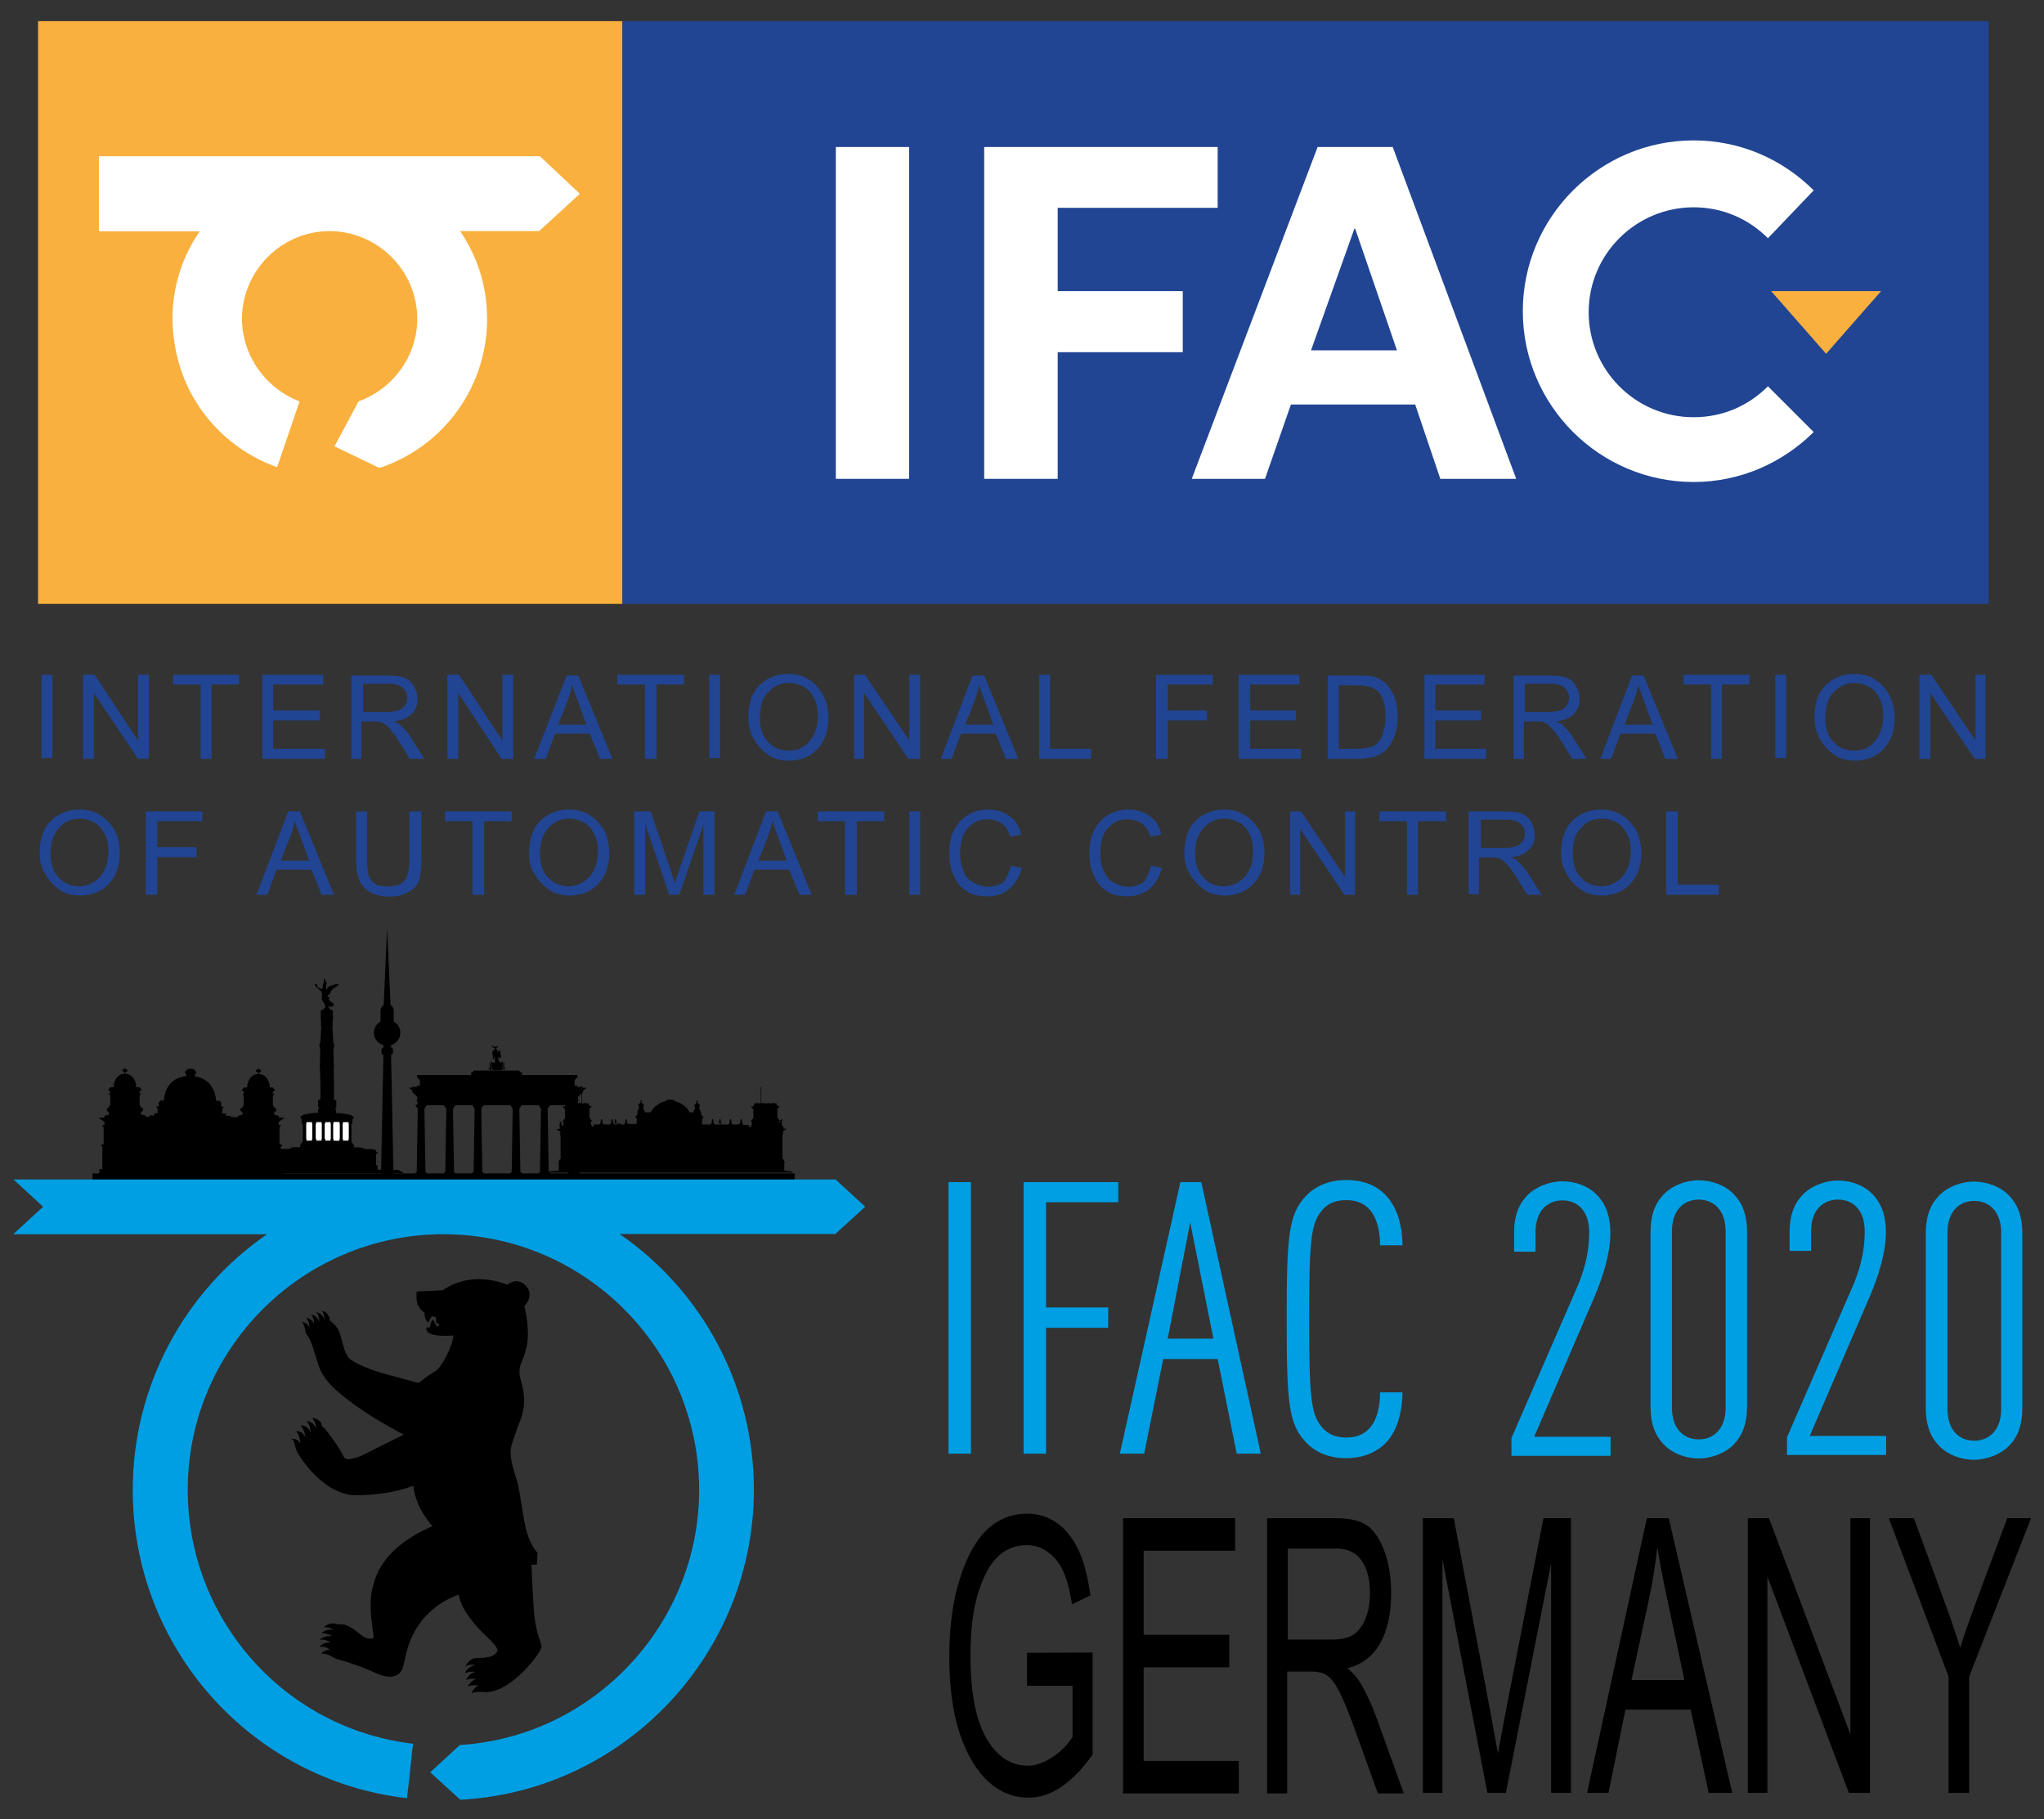 <?xml version="1.0" encoding="UTF-8" standalone="no"?>
<!-- Generator: Adobe Illustrator 22.1.0, SVG Export Plug-In . SVG Version: 6.00 Build 0)  -->

<svg
   xmlns:dc="http://purl.org/dc/elements/1.1/"
   xmlns:cc="http://creativecommons.org/ns#"
   xmlns:rdf="http://www.w3.org/1999/02/22-rdf-syntax-ns#"
   xmlns:svg="http://www.w3.org/2000/svg"
   xmlns="http://www.w3.org/2000/svg"
   xmlns:sodipodi="http://sodipodi.sourceforge.net/DTD/sodipodi-0.dtd"
   xmlns:inkscape="http://www.inkscape.org/namespaces/inkscape"
   version="1.1"
   id="Ebene_1"
   x="0px"
   y="0px"
   viewBox="0 0 773 688"
   xml:space="preserve"
   sodipodi:docname="ifaca.svg"
   width="773"
   height="688"
   inkscape:version="0.92.3 (2405546, 2018-03-11)"><rect x="0" y="0" width="773" height="688" fill="#333333" stroke="none"/><defs
   id="defs201" /><sodipodi:namedview
   pagecolor="#ffffff"
   bordercolor="#666666"
   borderopacity="1"
   objecttolerance="10"
   gridtolerance="10"
   guidetolerance="10"
   inkscape:pageopacity="0"
   inkscape:pageshadow="2"
   inkscape:window-width="1920"
   inkscape:window-height="982"
   id="namedview199"
   showgrid="false"
   inkscape:zoom="0.66432749"
   inkscape:cx="825.5"
   inkscape:cy="172.5"
   inkscape:window-x="0"
   inkscape:window-y="27"
   inkscape:window-maximized="1"
   inkscape:current-layer="Ebene_1" />
<style
   type="text/css"
   id="style2">
	.st0{fill:#009FE3;}
	.st1{fill:#FFFFFF;}
	.st2{fill:#F9B03E;}
	.st3{fill:#214593;}
</style>
<g
   id="g70"
   transform="translate(-860,343)">
	<polygon
   class="st0"
   points="1227.2,206.8 1227.2,104.1 1218.7,104.1 1218.7,206.8 "
   id="polygon4"
   style="fill:#009fe3" />
	<polygon
   class="st0"
   points="1247.1,104.1 1282.9,104.1 1282.9,111.7 1255.6,111.7 1255.6,151.5 1279.1,151.5 1279.1,159.2 1255.6,159.2 1255.6,206.8 1247.1,206.8 "
   id="polygon6"
   style="fill:#009fe3" />
	<path
   class="st0"
   d="m 1310.1,119.3 -8.5,44 h 17.3 z m 17.6,87.5 -7.2,-35.8 h -20.6 l -7.2,35.8 h -9.2 l 22.9,-102.7 h 7.9 l 22.5,102.7 z"
   id="path8"
   inkscape:connector-curvature="0"
   style="fill:#009fe3" />
	<path
   class="st0"
   d="m 1383.2,203.6 c -3.5,3 -8.1,4.9 -14.1,4.9 -6.6,0 -11.8,-2.3 -15.3,-6.1 -6.5,-6.9 -7.2,-15 -7.2,-46.5 0,-31.5 0.7,-39.5 7.2,-46.5 3.5,-3.7 8.7,-6.1 15.3,-6.1 6.5,0 11.3,2 14.7,5.5 4.5,4.5 6.5,11.4 6.6,19.2 h -8.5 c 0,-5.2 -1,-10.2 -4,-13.6 -2,-2.2 -4.8,-3.5 -8.8,-3.5 -4.2,0 -7.1,1.4 -9.1,3.8 -4.2,5 -4.9,11 -4.9,41.1 0,30.2 0.7,36.1 4.9,41.1 2,2.3 4.9,3.8 9.1,3.8 4,0 6.8,-1.3 8.8,-3.5 3,-3.3 4,-8.4 4,-13.6 h 8.5 c -0.2,8.5 -2.3,15.5 -7.2,20 z"
   id="path10"
   inkscape:connector-curvature="0"
   style="fill:#009fe3" />
	<path
   class="st0"
   d="m 1431.6,207.7 v -6.8 l 24.5,-56.3 c 2.5,-5.6 4.9,-12.8 4.9,-21.6 0,-8.1 -4.5,-12 -10.1,-12 -5.6,0 -10.2,3.9 -10.2,12 v 7.4 h -8.1 v -7.2 c 0,-6.8 2,-11.1 5.2,-14.3 3,-3 8.1,-5.1 13.1,-5.1 5.1,0 9.8,1.9 12.8,4.9 3.2,3.2 5.3,7.6 5.3,14.7 0,7.8 -2.9,16.7 -5.9,23.8 l -22.9,53.2 h 28.9 v 7.2 h -37.5 z"
   id="path12"
   inkscape:connector-curvature="0"
   style="fill:#009fe3" />
	<path
   class="st0"
   d="m 1512.6,122.7 c 0,-8.1 -4.6,-12 -10.2,-12 -5.6,0 -10.1,3.9 -10.1,12 v 66.7 c 0,8.1 4.5,12 10.1,12 5.6,0 10.2,-3.9 10.2,-12 z m 2.9,80.8 c -3,3 -8.1,5.1 -13.1,5.1 -5.1,0 -10,-2 -13,-5.1 -3.2,-3.2 -5.2,-7.5 -5.2,-14.6 v -65.8 c 0,-7.1 2,-11.4 5.2,-14.6 3,-3 7.9,-5.1 13,-5.1 5.1,0 10.1,2 13.1,5.1 3.2,3.2 5.2,7.5 5.2,14.6 v 65.8 c 0,7.1 -2.1,11.4 -5.2,14.6 z"
   id="path14"
   inkscape:connector-curvature="0"
   style="fill:#009fe3" />
	<path
   class="st0"
   d="m 1535.8,207.4 v -6.8 l 24.5,-56.3 c 2.5,-5.6 4.9,-12.8 4.9,-21.6 0,-8.1 -4.5,-12 -10.1,-12 -5.6,0 -10.2,3.9 -10.2,12 v 7.4 h -8.1 v -7.2 c 0,-6.8 2,-11.1 5.2,-14.3 3,-3 8.1,-5.1 13.1,-5.1 5,0 9.8,1.9 12.8,4.9 3.2,3.2 5.3,7.6 5.3,14.7 0,7.8 -2.9,16.7 -5.9,23.8 l -22.9,53.2 h 28.9 v 7.2 h -37.5 z"
   id="path16"
   inkscape:connector-curvature="0"
   style="fill:#009fe3" />
	<path
   class="st0"
   d="m 1616.8,123.2 c 0,-8.1 -4.6,-12 -10.2,-12 -5.6,0 -10.1,3.9 -10.1,12 v 66.7 c 0,8.1 4.5,12 10.1,12 5.6,0 10.2,-3.9 10.2,-12 z m 2.8,80.8 c -3,3 -8.1,5.1 -13.1,5.1 -5.1,0 -10,-2 -13,-5.1 -3.2,-3.2 -5.2,-7.5 -5.2,-14.6 v -65.8 c 0,-7.1 2,-11.4 5.2,-14.6 3,-3 7.9,-5.1 13,-5.1 5,0 10.1,2 13.1,5.1 3.2,3.2 5.2,7.5 5.2,14.6 v 65.8 c 0,7.1 -2,11.5 -5.2,14.6 z"
   id="path18"
   inkscape:connector-curvature="0"
   style="fill:#009fe3" />
	<path
   d="m 1027.2,156.5 c 0,0 0,0 0,0 0,-0.1 0,-0.1 0,0 0,-0.1 0,-0.1 0,0 z m 34.7,109.6 c -0.5,-6.9 -0.9,-17.3 -0.9,-17.3 h 2 l 0.3,-4.5 c -2.2,-2.1 -4,-6.9 -4.7,-10.3 -0.7,-3.4 -2,-12.2 -2.6,-15.1 -0.6,-2.9 -2.8,-7.9 -2.9,-12.3 -0.1,-2.6 1,-4.8 2.2,-8.5 1.3,-3.8 2.9,-6.5 2.9,-11.4 0,-4.9 -1.5,-7.8 -1.7,-9.9 -0.3,-4.3 1.2,-4 2.7,-10.7 1.4,-6.4 -0.9,-15.1 -0.9,-15.1 0,0 4.2,-4.1 0.4,-7.9 -3.3,-3.3 -6.9,-0.2 -6.9,-0.2 0,0 -4.5,-2.1 -10.9,-2.1 -8.1,0 -13.4,4.2 -13.4,4.2 0,0 -7.6,0.4 -8.9,0.4 -1.3,0 -1.1,0.7 -1.1,0.7 0,0 0,0.8 0,1.5 0,3 1.3,4.7 3.1,5.9 -0.1,0.9 0,2.7 1.5,3.8 0,0 0.3,-1.6 1.4,-2.5 0.3,0.1 1.1,0.3 1.4,0.4 v 1.5 c 0,0 0,0.9 0.7,0.9 0,0 0.6,0.1 0.6,0.1 l -0.6,1.1 h -0.2 c -0.7,-0.8 -1.2,-1.7 -1.5,-2.7 -1.1,0.7 -1.2,2.1 -1.2,2.9 l -1.4,0.1 c -1,4.1 10.1,3 10.1,3 0,3.5 -4.4,12.3 -6.9,13.6 -2.5,1.3 -6.2,4.4 -6.2,4.4 0,0 -9.3,-2.6 -11.7,-3.2 -5.8,-1.5 -11.1,-3.7 -13.9,-5.6 -2.2,-1.5 -3,-5.9 -4,-9.5 -1,-3.6 -3.9,-5.2 -3.9,-5.2 -0.3,-3.6 -3.1,-3.8 -3.1,-3.8 1,1.2 1.1,3.6 1.1,3.6 -0.8,-2.9 -3.2,-3.1 -3.2,-3.1 1.2,1.1 1.2,3.7 1.2,3.7 -0.9,-2.6 -3.1,-2.8 -3.1,-2.8 1.2,1.5 1.1,3.7 1.1,3.7 -0.4,-2 -3,-2.6 -3,-2.6 1.3,1.7 1.2,3.7 1.2,3.7 -0.7,-1.7 -2.8,-2.1 -2.8,-2.1 1.3,1.7 1.4,4.3 1.4,4.3 2.4,2.9 2.9,6.3 4.8,12 1.9,5.7 6.1,9.6 14.2,15.5 8.1,5.8 18.1,10.9 18.1,10.9 0,0 -12.2,6 -14.4,7.2 -2.3,1.2 -3.7,1.6 -5.6,2 -1.9,0.4 -2.5,-0.4 -2.8,-1 -1.7,-3.6 -5.7,-8.8 -7.1,-10.5 -0.5,-0.6 -0.9,-0.5 -0.9,-0.5 -0.5,-3.6 -3.9,-3.5 -3.9,-3.5 1.3,1.2 1.7,4 1.7,4 -1.7,-3.2 -3.9,-2.8 -3.9,-2.8 1.6,1 1.7,4.3 1.7,4.3 -1.2,-2.9 -3.8,-2.7 -3.8,-2.7 1.6,1.7 1.8,4.6 1.8,4.6 -1.1,-2.8 -3.6,-2.4 -3.6,-2.4 1.4,0.9 1.7,4.5 1.7,4.5 -1.5,-2 -3.3,-1.6 -3.3,-1.6 1.5,1.4 1,2.8 2,4.8 1,2 10,16.5 22.4,16.5 13.5,0 21.6,-3.6 21.6,-3.6 0.9,8.9 7.3,15.3 7.3,15.3 -18.4,8 -21.5,18 -22.9,24.1 -1.4,6 0.3,15.1 0.6,17.6 0.1,1.3 -2,1 -3.7,0.2 -1,-0.5 -3.5,-3.1 -6.6,-4.4 -1.5,-0.6 -3.2,-0.3 -3.2,-0.3 -3,-1.4 -5.4,1.1 -5.4,1.1 1.8,-0.4 3.9,1 3.9,1 -3.3,-0.7 -4.7,1.3 -4.7,1.3 2.2,-0.3 4,1 4,1 -3,-0.3 -4.8,1.4 -4.8,1.4 2,-0.5 4.3,1 4.3,1 -3.1,-0.2 -4.3,1.7 -4.3,1.7 2.2,-0.4 4,1 4,1 -2,0 -3.4,1.5 -3.4,1.5 0.7,0 2.2,0.1 3.5,0.8 1.3,0.6 1.2,1 3.7,1.6 2.5,0.7 8,2.5 10.8,3.8 4.1,1.9 6.7,2.8 8.8,2.5 6.4,-0.9 3,-7.3 8.9,-17.6 5.9,-10.3 16.4,-13.4 16.4,-13.4 0.7,5.4 5.9,11.1 8.5,13.9 0.7,0.8 6.7,5.9 6.1,7.4 -1.1,2.6 -5,2.6 -7.9,2.7 -2.9,0 -4.3,3.3 -4.3,3.3 1.7,-1.3 3.8,-0.6 3.8,-0.6 -3.3,0.7 -3.8,3 -3.8,3 2.5,-1 3.9,-0.4 3.9,-0.4 -2.2,0.2 -3.6,3 -3.6,3 2.1,-0.8 3.9,-0.4 3.9,-0.4 -2,0.5 -3.3,3 -3.3,3 1.2,-1 4.2,-0.5 4.2,-0.5 -1.8,0.7 -2.7,2.9 -2.7,2.9 2.3,-0.8 3.9,-0.4 5.4,-0.4 9.8,0 21.1,-15.1 21.1,-17.2 -0.2,-2.2 -2.2,-4.7 -2.9,-13.7 z"
   id="path20"
   inkscape:connector-curvature="0" />
	<path
   d="m 1001.4,47.6 c 0,-1.8 1,-3.4 2.5,-4.2 0,-0.1 0,-0.3 0,-0.5 v -3.7 c 0,-0.9 0.5,-1.6 1.2,-2.1 v 0 l 1.3,-29.1 1.3,29.1 c 0.7,0.4 1.2,1.2 1.2,2.1 v 3.7 c 0,0.2 0,0.3 0,0.5 1.5,0.8 2.5,2.4 2.5,4.2 0,2.2 -1.5,4.1 -3.5,4.7 v 0.9 h 0.1 c 0.3,0 0.6,0.3 0.6,0.6 v 1.5 c 0,0.3 -0.3,0.6 -0.6,0.6 h -0.1 l 0.9,45.1 h -4.7 l 0.9,-45.1 h -0.1 c -0.3,0 -0.6,-0.3 -0.6,-0.6 v -1.5 c 0,-0.3 0.3,-0.6 0.6,-0.6 h 0.1 v -0.9 c -2.1,-0.6 -3.6,-2.5 -3.6,-4.7 z"
   id="path22"
   inkscape:connector-curvature="0" />
	<path
   d="m 1050.6,61.7 v -0.3 h -0.5 c 0,0 -0.1,0 -0.1,0 -0.2,0.3 -0.4,0.4 -0.4,0.4 h -3 c 0,0 -0.2,-0.1 -0.4,-0.4 0,0 -0.1,0 -0.1,0 h -0.5 v 0.3 c 0,0.1 -0.1,0.2 -0.2,0.2 -0.1,0 -0.2,-0.1 -0.2,-0.2 v -0.3 c -0.1,0 -0.1,-0.1 -0.2,-0.2 h -0.2 c 0,0 -0.1,0 -0.1,-0.1 0,0 0,-0.1 0.1,-0.1 h 0.2 v 0 c 0,-0.1 0.1,-0.2 0.2,-0.2 V 59 c 0,-0.1 0.1,-0.2 0.2,-0.2 0.1,0 0.2,0.1 0.2,0.2 v 2.1 h 0.4 c -0.1,-0.3 -0.2,-0.6 -0.2,-1 0,-1.4 0.1,-1.7 0.1,-1.7 h 0.2 c 0,0 0,0.5 0.3,0.5 0.3,0 0.6,0 0.6,0 h 0.2 c 0,-0.2 0,-0.5 0,-0.7 0,-0.2 -0.2,-0.8 -0.2,-0.9 0,-0.2 0.2,-0.5 0.2,-0.5 l -0.2,-0.1 c 0,0 -0.1,0.2 -0.2,0.3 -0.1,0.1 -0.1,0.2 0,0.2 0,0.1 -0.2,0.3 -0.3,0.4 -0.2,0.1 -0.2,-0.4 -0.1,-0.5 0,-0.1 0,-0.8 -0.2,-1.7 -0.2,-0.9 0.4,-1 0.4,-1 0,0 0.1,-0.1 0.2,-0.3 0.1,-0.1 0.3,-0.3 0.3,-0.3 v -0.3 c 0,0 -0.4,-0.1 -0.5,-0.2 -0.1,0 0,-0.2 -0.1,-0.2 -0.1,0 -0.5,-0.4 -0.6,-0.5 -0.1,-0.1 0.1,-0.2 0.2,-0.2 0.2,0.1 0.7,0.4 0.7,0.4 0,0 0.2,0.1 0.2,0.2 0,0.1 0.1,0 0.1,0 0,0 0.1,-0.3 0.1,-0.3 0,-0.1 0.1,0 0.1,0 v 0.4 l 0.2,-0.1 v -0.2 l 0.9,-0.2 c -0.1,0.6 -0.9,0.8 -0.9,0.8 v 0.1 c 0,0 0.1,0.3 0.3,0.3 0.2,0 0,0.2 0.1,0.2 0.1,0 0.2,0.3 0.2,0.5 0.1,0.2 -0.1,0.3 -0.1,0.3 l 0.2,0.1 c 0,0 0.2,-0.1 0.2,-0.4 0.1,-0.3 0.4,-0.2 0.5,-0.2 0.1,0 0.2,0.3 0.3,0.4 0,0.1 0.1,0.6 0.1,0.6 0,0 0,0.4 0.1,0.9 0.1,0.5 0,0.7 0,0.7 0,0 0,0 0,0.1 0,0.1 -0.2,0.3 -0.2,0.3 l -0.2,-0.2 v 0.1 l -0.3,-0.4 -0.2,-0.1 c 0,0 0,0.7 0,0.9 0,0.2 0.1,0.5 0.2,0.5 0.1,0 0.2,0.7 0.2,0.7 0,0 0.3,0 0.6,0 0.3,0 0.3,-0.5 0.3,-0.5 h 0.2 c 0,0 0.1,0.4 0.1,1.7 0,0.4 -0.1,0.8 -0.2,1 h 0.4 v -2 c 0,-0.1 0.1,-0.2 0.2,-0.2 0.1,0 0.2,0.1 0.2,0.2 v 1.8 c 0.1,0 0.2,0.1 0.2,0.2 v 0 h 0.2 c 0,0 0.1,0 0.1,0.1 0,0 0,0.1 -0.1,0.1 h -0.2 c 0,0.1 -0.1,0.1 -0.2,0.2 v 0.3 c 0,0.1 -0.1,0.2 -0.2,0.2 0.2,0 0.1,-0.1 0.1,-0.2 z"
   id="path24"
   inkscape:connector-curvature="0" />
	<path
   d="m 1015.8,68.4 v -0.3 h 1.9 v -0.5 h 1.1 v -2.1 l -1.1,-1.1 v 0 -0.8 h 20.5 v -1.1 h 0.8 v -0.6 h 17.5 v 0.6 h 0.9 v 1.1 h 21 v 0.8 l -1.1,1.1 v 2.1 h 1.1 v 0.5 h 1.9 v 0.3 h 1.5 l -1.3,1.1 v 0.6 l -1.9,1.7 v 1.3 h 0.3 v 0.4 h -0.4 v 1.3 h 0.6 v 0.4 l -0.4,0.5 c 0,0.3 -0.4,0.6 -0.4,0.6 l 0.4,24.1 h 0.2 c 0.2,0 0.3,0.1 0.3,0.3 v 0.1 c 0,0.1 -0.1,0.3 -0.3,0.3 h -3.7 c -0.1,0 -0.3,-0.1 -0.3,-0.3 v -0.1 c 0,-0.1 0.1,-0.3 0.3,-0.3 h 0.2 l 0.4,-24.1 c 0,0 -0.4,-0.3 -0.4,-0.6 L 1075,75.2 V 75 h -7.1 v 0.2 l -0.4,0.5 c 0,0.3 -0.4,0.6 -0.4,0.6 l 0.4,24.1 h 0.2 c 0.2,0 0.3,0.1 0.3,0.3 v 0.1 c 0,0.1 -0.1,0.3 -0.3,0.3 h -3.7 c -0.2,0 -0.3,-0.1 -0.3,-0.3 v -0.1 c 0,-0.1 0.1,-0.3 0.3,-0.3 h 0.2 l 0.4,-24.1 c 0,0 -0.4,-0.3 -0.4,-0.6 l -0.4,-0.5 V 75 h -6.6 v 0.2 l -0.4,0.5 c 0,0.3 -0.4,0.6 -0.4,0.6 l 0.4,24.1 h 0.2 c 0.2,0 0.3,0.1 0.3,0.3 v 0.1 c 0,0.1 -0.1,0.3 -0.3,0.3 h -3.7 c -0.2,0 -0.3,-0.1 -0.3,-0.3 v -0.1 c 0,-0.1 0.1,-0.3 0.3,-0.3 h 0.2 l 0.4,-24.1 c 0,0 -0.4,-0.3 -0.4,-0.6 l -0.4,-0.5 V 75 h -10.3 v 0.2 l -0.4,0.5 c 0,0.3 -0.4,0.6 -0.4,0.6 l 0.4,24.1 h 0.2 c 0.2,0 0.3,0.1 0.3,0.3 v 0.1 c 0,0.1 -0.1,0.3 -0.3,0.3 h -3.7 c -0.2,0 -0.3,-0.1 -0.3,-0.3 v -0.1 c 0,-0.1 0.1,-0.3 0.3,-0.3 h 0.2 l 0.4,-24.1 c 0,0 -0.4,-0.3 -0.4,-0.6 l -0.4,-0.5 V 75 h -6.6 v 0.2 l -0.4,0.5 c 0,0.3 -0.4,0.6 -0.4,0.6 l 0.4,24.1 h 0.2 c 0.2,0 0.3,0.1 0.3,0.3 v 0.1 c 0,0.1 -0.1,0.3 -0.3,0.3 h -3.7 c -0.2,0 -0.3,-0.1 -0.3,-0.3 v -0.1 c 0,-0.1 0.1,-0.3 0.3,-0.3 h 0.2 l 0.4,-24.1 c 0,0 -0.4,-0.3 -0.4,-0.6 L 1028,75.2 V 75 h -6.7 v 0.2 l -0.4,0.5 c 0,0.3 -0.4,0.6 -0.4,0.6 l 0.4,24.1 h 0.2 c 0.2,0 0.3,0.1 0.3,0.3 v 0.1 c 0,0.1 -0.1,0.3 -0.3,0.3 h -3.7 c -0.2,0 -0.3,-0.1 -0.3,-0.3 v -0.1 c 0,-0.1 0.1,-0.3 0.3,-0.3 h 0.2 l 0.4,-24.1 c 0,0 -0.4,-0.3 -0.4,-0.6 l -0.4,-0.5 v -0.4 h 0.7 v -1.3 h -0.4 v -0.4 h 0.3 v -1.3 l -1.9,-1.7 v -0.6 l -1.3,-1.1 z"
   id="path26"
   inkscape:connector-curvature="0" />
	<path
   d="m 1156.9,99.8 c 0,0 -0.1,-0.2 -0.2,-0.2 -0.1,0 -0.2,-0.1 -0.2,-0.1 v -0.1 h 0.1 v -0.3 h -0.1 V 99 h 0.1 v -0.3 h -0.1 v -0.1 h 0.1 v -0.3 h -0.1 v -0.1 h 0.2 v -0.3 h -0.2 v -0.1 h 0.1 v -0.4 h -0.1 v -0.1 h 0.1 V 97 h -0.1 l 0.1,-0.2 h 0.2 v -0.3 h -0.3 v -0.8 l -0.6,-0.5 v -7.9 l 0.1,-0.1 h -0.1 v -0.7 l 0.1,-0.4 0.1,-0.2 v -0.2 l 0.2,-0.2 H 1156 V 85 l 1.5,-1.1 h -1.3 l 0.3,-0.3 h -0.4 v -0.2 l 0.4,-0.3 h -0.4 v -0.2 h -0.1 v -0.2 h -0.2 l -0.2,-0.1 v -0.3 l 0.1,-0.2 v -0.2 c 0,0 0,-0.1 0,-0.2 0,0 0,-0.2 0,-0.2 0,0 -0.2,-0.1 -0.1,-0.1 0.1,0 0.1,-0.2 0.1,-0.2 l -0.1,-0.1 V 81 c 0,0 0.1,0 0.2,-0.1 0,0 0.1,-0.2 0.1,-0.2 0,0 0,-0.1 0,-0.1 0,0 0.1,-0.1 0.1,-0.2 0,0 0,-0.1 0,-0.1 0,0 0,0 -0.1,0.1 -0.1,0.1 -0.2,0.1 -0.2,0.2 0,0 0,0.2 -0.1,0.2 0,0 -0.1,-0.1 -0.1,-0.1 v -0.1 c 0,0 0,0 0,0 0.1,0 0.1,-0.1 0.1,-0.1 0,0 0,0 0,0 0,0 0,-0.1 0,-0.1 -0.1,0 0,-0.1 -0.1,-0.1 0,0 0,0 0,0 -0.1,0 -0.1,0.1 -0.1,0.2 0,0 0,0 0,0 0,0 0,0 -0.1,0 -0.1,0 -0.3,0.3 -0.3,0.4 0,0.1 0,0.2 0,0.3 0,0.1 -0.1,0.1 -0.1,0.1 l 0.2,-0.1 v 0.1 l -0.1,0.1 v 0.2 c 0,0 0,-0.1 0,-0.2 -0.1,0 -0.1,0 -0.2,0.1 0,0 -0.2,0.1 -0.2,0.1 v -0.4 l 0.2,-0.2 v -0.1 l 0.1,-0.1 0.1,-0.2 h -0.4 v -0.3 l -0.4,-0.3 v -0.2 h -0.2 v -3.2 l 0.1,-0.3 h -0.1 l 0.7,-0.6 v -0.2 l 0.3,-0.2 h -1 V 75 l -0.3,-0.2 v -0.5 h -1 c 0,-0.2 -0.1,-0.3 -0.2,-0.3 -0.1,0 -0.2,0.1 -0.2,0.3 h -1.6 c 0,-0.2 -0.1,-0.3 -0.2,-0.3 -0.1,0 -0.2,0.1 -0.2,0.3 h -1.6 c 0,-0.2 -0.1,-0.3 -0.2,-0.3 -0.1,0 -0.2,0.1 -0.2,0.3 h -0.4 v -6.1 c 0,-0.1 0,-0.1 -0.1,-0.1 -0.1,0 -0.1,0 -0.1,0.1 v 6.1 h -1 c 0,-0.2 -0.1,-0.3 -0.2,-0.3 -0.1,0 -0.2,0.1 -0.2,0.3 h -1.1 V 75 l -0.3,0.2 v 0.3 h -1 l 0.3,0.2 v 0.2 l 0.7,0.6 h -0.1 l 0.1,0.3 V 80 h -0.2 v 0.2 l -0.4,0.3 v 0.3 h -0.4 l 0.1,0.2 0.1,0.1 v 0.1 l 0.2,0.2 v 1.3 h -0.1 l -0.3,0.3 v 0.2 h -0.8 v -0.4 l 0.3,-0.3 h -2.3 c 0,-0.1 0,-0.2 0,-0.2 h -0.2 V 82 h -0.1 l -0.1,-0.1 c 0,0 0.1,-0.1 0.1,-0.1 0,-0.1 0,-0.1 0,-0.1 0,-0.1 -0.1,-0.1 -0.1,-0.1 l -0.1,-0.1 v -0.3 l 0.1,-0.1 h -0.1 c 0,0 0,-0.1 0,-0.1 0,0 -0.1,-0.1 -0.1,-0.1 0,0 0,0 0.1,-0.1 0,-0.1 0,-0.1 0,-0.1 0,0 0,-0.1 0,-0.1 -0.1,0 -0.1,0 -0.1,0 0,0 -0.1,-0.1 0,-0.1 0.1,0 0.1,-0.1 0,-0.1 -0.1,0 -0.1,-0.1 -0.1,-0.1 0,0 0,-0.1 -0.1,-0.1 0,0 -0.1,0.1 -0.1,0.1 0,0 0,0 -0.1,0.1 -0.1,0 0,0.1 0,0.1 0.1,0 0,0.1 0,0.1 0,0 -0.1,0 -0.1,0 -0.1,0 0,0.1 0,0.1 0,0 0,0 0,0.1 0,0.1 0.1,0.1 0.1,0.1 0,0 0,0.1 -0.1,0.1 0,0 0,0.1 0,0.1 h -0.1 l 0.1,0.1 v 0.3 l -0.1,0.1 c 0,0 -0.1,0 -0.1,0.1 0,0 0,0 0,0.1 0,0.1 0.1,0.1 0.1,0.1 l -0.1,0.1 h -0.1 v 0.1 h -0.2 c 0,0 0,0.1 0,0.2 h -2.4 c 0,-0.1 0,-0.2 0,-0.2 h -0.2 V 82 h -0.1 l -0.1,-0.1 c 0,0 0.1,-0.1 0.1,-0.1 0,-0.1 0,-0.1 0,-0.1 0,-0.1 -0.1,-0.1 -0.1,-0.1 l -0.1,-0.1 v -0.3 l 0.1,-0.1 h -0.1 c 0,0 0,-0.1 0,-0.1 0,0 -0.1,-0.1 -0.1,-0.1 0,0 0,0 0.1,-0.1 0,-0.1 0,-0.1 0,-0.1 0,0 0,-0.1 0,-0.1 -0.1,0 -0.1,0 -0.1,0 0,0 -0.1,-0.1 0,-0.1 0.1,0 0.1,-0.1 0,-0.1 -0.1,0 -0.1,-0.1 -0.1,-0.1 0,0 0,-0.1 -0.1,-0.1 0,0 -0.1,0.1 -0.1,0.1 0,0 0,0 -0.1,0.1 -0.1,0 0,0.1 0,0.1 0.1,0 0,0.1 0,0.1 0,0 -0.1,0 -0.1,0 -0.1,0 0,0.1 0,0.1 0,0 0,0 0,0.1 0,0.1 0.1,0.1 0.1,0.1 0,0 0,0.1 -0.1,0.1 0,0 0,0.1 0,0.1 h -0.1 l 0.1,0.1 v 0.3 l -0.1,0.1 c 0,0 -0.1,0 -0.1,0.1 0,0 0,0 0,0.1 0,0.1 0.1,0.1 0.1,0.1 l -0.1,0.1 h -0.1 v 0.1 h -0.2 c 0,0 0,0.1 0,0.2 h -2.4 c 0,-0.1 0,-0.2 0,-0.2 h -0.2 V 82 h -0.1 l -0.1,-0.1 c 0,0 0.1,-0.1 0.1,-0.1 0,-0.1 0,-0.1 0,-0.1 0,-0.1 -0.1,-0.1 -0.1,-0.1 l -0.1,-0.1 v -0.3 l 0.1,-0.1 h -0.1 c 0,0 0,-0.1 0,-0.1 0,0 -0.1,-0.1 -0.1,-0.1 0,0 0,0 0.1,-0.1 0,-0.1 0,-0.1 0,-0.1 0,0 0,-0.1 0,-0.1 -0.1,0 -0.1,0 -0.1,0 0,0 -0.1,-0.1 0,-0.1 0.1,0 0.1,-0.1 0,-0.1 -0.1,0 -0.1,-0.1 -0.1,-0.1 0,0 0,-0.1 -0.1,-0.1 0,0 -0.1,0.1 -0.1,0.1 0,0 0,0 -0.1,0.1 -0.1,0 0,0.1 0,0.1 0.1,0 0,0.1 0,0.1 0,0 -0.1,0 -0.1,0 -0.1,0 0,0.1 0,0.1 0,0 0,0 0,0.1 0,0.1 0.1,0.1 0.1,0.1 0,0 0,0.1 -0.1,0.1 0,0 0,0.1 0,0.1 h -0.1 l 0.1,0.1 v 0.3 l -0.1,0.1 c 0,0 -0.1,0 -0.1,0.1 0,0 0,0 0,0.1 0,0.1 0.1,0.1 0.1,0.1 l 1.1,0.1 h -0.1 v 0.1 h -0.2 c 0,0 0,0.1 0,0.2 h -2.4 c 0,-0.1 0,-0.2 0,-0.2 h -0.2 V 82 h -0.1 l -0.1,-0.1 c 0,0 0.1,-0.1 0.1,-0.1 0,-0.1 0,-0.1 0,-0.1 0,-0.1 -0.1,-0.1 -0.1,-0.1 l -0.1,-0.1 v -0.3 l 0.1,-0.1 h -0.1 c 0,0 0,-0.1 0,-0.1 0,0 -0.1,-0.1 -0.1,-0.1 0,0 0,0 0.1,-0.1 0,-0.1 0,-0.1 0,-0.1 0,0 0,-0.1 0,-0.1 -0.1,0 -0.1,0 -0.1,0 0,0 -0.1,-0.1 0,-0.1 0.1,0 0.1,-0.1 0,-0.1 -0.1,0 -0.1,-0.1 -0.1,-0.1 0,0 0,-0.1 -0.1,-0.1 0,0 -0.1,0.1 -0.1,0.1 0,0 0,0 -0.1,0.1 -0.1,0 0,0.1 0,0.1 0.1,0 0,0.1 0,0.1 0,0 -0.1,0 -0.1,0 -0.1,0 0,0.1 0,0.1 0,0 0,0 0,0.1 0,0.1 0.1,0.1 0.1,0.1 0,0 0,0.1 -0.1,0.1 0,0 0,0.1 0,0.1 h -0.1 l 0.1,0.1 v 0.3 l -0.1,0.1 c 0,0 -0.1,0 -0.1,0.1 0,0 0,0 0,0.1 0,0.1 0.1,0.1 0.1,0.1 L 1129,82 h -0.1 v 0.1 h -0.2 c 0,0 0,0.1 0,0.2 h -3 v -0.2 h -0.2 v -1.7 l 0.6,-1 -0.6,-0.2 v -0.5 h -0.3 v -0.2 h -0.1 v -0.1 l 0.3,-0.6 h -0.2 l -0.2,-0.1 v -0.4 l -0.1,-0.1 v -0.1 h -0.1 V 77 l 0.1,-0.2 h -0.3 v -0.1 c 0,0 0,0 0,-0.1 0,-0.1 -0.1,-0.1 -0.1,-0.1 v -0.1 l -0.1,-0.2 c 0,0 0.1,-0.1 0.1,-0.2 0,-0.1 0,-0.2 0,-0.2 v -0.1 l 0.1,-0.1 v -0.2 -0.1 l -0.1,0.1 v -0.1 c 0,0 0.1,-0.1 0.2,-0.1 0,-0.1 0.1,-0.1 0.1,-0.1 0,0 0,-0.2 -0.1,-0.2 -0.1,0 -0.1,-0.1 -0.1,-0.1 h -0.3 l -0.1,-0.1 v -0.3 h -0.1 c 0,-0.1 0,-0.2 0,-0.2 0,0 0,0 -0.2,0 -0.1,0 -0.2,-0.1 -0.2,-0.1 l 0.2,-0.3 0.1,-0.1 c 0,0 0,-0.2 -0.3,-0.3 v -0.1 l 0.1,-0.1 c 0,0 0,0 -0.1,-0.1 v 0 c 0,0 0,0 0,0 V 73 73 c 0,0 0,0 0,0 0,0 0,0 0,0 v 0 0 c 0,0 0,0 0,0 0,0 0,0 0,0 v 0 0 c 0,0 0,0 0,0 0,0 0,0 0,0 v 0 0.1 c 0,0 0,0 0,0 v 0 c 0,0 -0.1,0.1 -0.1,0.1 v 0 0.1 c -0.3,0 -0.3,0.3 -0.3,0.3 l 0.1,0.1 0.2,0.3 c 0,0 -0.1,0 -0.2,0.1 -0.1,0 -0.2,0 -0.2,0 0,0 0,0.1 0,0.2 h -0.1 v 0.3 l -0.1,0.1 h -0.3 c 0,0 0,0.1 -0.1,0.1 -0.1,0 -0.1,0.2 -0.1,0.2 0,0 0.1,0 0.1,0.1 0,0.1 0.2,0.1 0.2,0.1 v 0.1 l -0.1,-0.1 v 0.1 0.2 l 0.1,0.1 v 0.1 c 0,0 0,0.1 0,0.2 0,0.1 0.1,0.2 0.1,0.2 l -0.1,0.2 v 0.1 c 0,0 -0.1,0 -0.1,0.1 0,0.1 0,0.1 0,0.1 v 0.1 h -0.3 l 0.1,0.2 V 77 h -0.1 v 0.1 l -0.1,0.1 v 0.4 l -0.2,0.1 h -1.3 l -0.3,-0.5 -0.1,-0.1 V 77 l -0.3,-0.5 -0.2,-0.1 -0.3,-0.5 -0.2,-0.1 -0.4,-0.5 -0.4,-0.1 -0.2,-0.3 -0.5,-0.2 -0.1,-0.2 -0.6,-0.3 c 0,0 -0.5,-0.2 -0.6,-0.3 -0.1,0 -0.5,-0.1 -0.5,-0.1 l -0.2,-0.1 -0.4,-0.1 c 0,0 -0.3,-0.4 -1.1,-0.6 0,0 0,0 0,0 -0.1,0 -0.2,-0.1 -0.4,-0.1 -0.2,0 -0.6,-0.1 -0.9,0 -1.2,0.1 -1.7,0.7 -1.7,0.7 l -0.4,0.1 -0.2,0.1 c 0,0 -0.4,0.1 -0.5,0.1 -0.1,0 -0.6,0.3 -0.6,0.3 l -0.6,0.3 -0.1,0.2 -0.5,0.2 -0.2,0.3 -0.4,0.1 -0.4,0.5 -0.2,0.1 -0.3,0.5 -0.2,0.1 -0.3,0.5 v 0.1 l -0.1,0.1 -0.3,0.5 h -2.1 l -0.2,-0.1 v -0.4 l -0.1,-0.1 V 77 h -0.1 v -0.1 l 0.1,-0.2 h -0.3 v -0.1 c 0,0 0,0 0,-0.1 0,-0.1 -0.1,-0.1 -0.1,-0.1 v -0.1 l -0.1,-0.2 c 0,0 0.1,-0.1 0.1,-0.2 0,-0.1 0,-0.2 0,-0.2 v -0.1 l 0.1,-0.1 v -0.2 -0.1 l -0.1,0.1 v -0.1 c 0,0 0.1,-0.1 0.2,-0.1 0,-0.1 0.1,-0.1 0.1,-0.1 0,0 0,-0.2 -0.1,-0.2 -0.1,0 -0.1,-0.1 -0.1,-0.1 h -0.3 l -0.1,-0.1 v -0.3 h -0.1 c 0,-0.1 0,-0.2 0,-0.2 0,0 0,0 -0.2,0 -0.1,0 -0.2,-0.1 -0.2,-0.1 l 0.2,-0.3 0.1,-0.1 c 0,0 0,-0.2 -0.3,-0.3 v -0.1 l 0.1,-0.1 c 0,0 0,0 -0.1,-0.1 v 0 c 0,0 0,0 0,0 v -0.1 0 c 0,0 0,0 0,0 0,0 0,0 0,0 v 0 0 c 0,0 0,0 0,0 0,0 0,0 0,0 v 0 0 c 0,0 0,0 0,0 0,0 0,0 0,0 v 0 0.1 c 0,0 0,0 0,0 v 0 c 0,0 -0.1,0.1 -0.1,0.1 v 0 0.1 c -0.3,0 -0.3,0.3 -0.3,0.3 l 0.1,0.1 0.2,0.3 c 0,0 -0.1,0 -0.2,0.1 -0.1,0 -0.2,0 -0.2,0 0,0 0,0.1 0,0.2 h -0.1 v 0.3 l -0.1,0.1 h -0.3 c 0,0 0,0.1 -0.1,0.1 -0.1,0 -0.1,0.2 -0.1,0.2 0,0 0.1,0 0.1,0.1 0,0.1 0.2,0.1 0.2,0.1 v 0.1 l -0.1,-0.1 v 0.1 0.2 l 0.1,0.1 v 0.1 c 0,0 0,0.1 0,0.2 0,0.1 0.1,0.2 0.1,0.2 l -0.1,0.2 v 0.1 c 0,0 -0.1,0 -0.1,0.1 0,0.1 0,0.1 0,0.1 v 0.1 h -0.3 l 0.1,0.2 v 0.1 h -0.1 V 77 l -0.1,0.1 v 0.4 l -0.2,0.1 v 0 l 0.3,0.6 v 0.1 h -0.1 v 0.2 h -0.3 V 79 l -0.6,0.2 0.6,1 v 1.7 h -0.2 v 0.2 h -3 c 0,-0.1 0,-0.2 0,-0.2 h -0.2 V 82 h -0.1 l -0.1,-0.1 c 0,0 0.1,-0.1 0.1,-0.1 0,-0.1 0,-0.1 0,-0.1 0,-0.1 -0.1,-0.1 -0.1,-0.1 l -0.1,-0.1 v -0.3 l 0.1,-0.1 h -0.1 c 0,0 0,-0.1 0,-0.1 0,0 -0.1,-0.1 -0.1,-0.1 0,0 0,0 0.1,-0.1 0,-0.1 0,-0.1 0,-0.1 0,0 0,-0.1 0,-0.1 -0.1,0 -0.1,0 -0.1,0 0,0 -0.1,-0.1 0,-0.1 0.1,0 0.1,-0.1 0,-0.1 -0.1,0 -0.1,-0.1 -0.1,-0.1 0,0 0,-0.1 -0.1,-0.1 0,0 -0.1,0.1 -0.1,0.1 0,0 0,0 -0.1,0.1 -0.1,0 0,0.1 0,0.1 0.1,0 0,0.1 0,0.1 0,0 -0.1,0 -0.1,0 -0.1,0 0,0.1 0,0.1 0,0 0,0 0,0.1 0,0.1 0.1,0.1 0.1,0.1 0,0 0,0.1 -0.1,0.1 0,0 0,0.1 0,0.1 h -0.1 l 0.1,0.1 v 0.3 l -0.1,0.1 c 0,0 -0.1,0 -0.1,0.1 0,0 0,0 0,0.1 0,0.1 0.1,0.1 0.1,0.1 l -0.1,0.1 h -0.1 v 0.1 h -0.2 c 0,0 0,0.1 0,0.2 h -2.4 c 0,-0.1 0,-0.2 0,-0.2 h -0.2 V 82 h -0.1 l -0.1,-0.1 c 0,0 0.1,-0.1 0.1,-0.1 0,-0.1 0,-0.1 0,-0.1 0,-0.1 -0.1,-0.1 -0.1,-0.1 l -0.1,-0.1 v -0.3 l 0.1,-0.1 h -0.1 c 0,0 0,-0.1 0,-0.1 0,0 -0.1,-0.1 -0.1,-0.1 0,0 0,0 0.1,-0.1 0,-0.1 0,-0.1 0,-0.1 0,0 0,-0.1 0,-0.1 -0.1,0 -0.1,0 -0.1,0 0,0 -0.1,-0.1 0,-0.1 0.1,0 0.1,-0.1 0,-0.1 -0.1,0 -0.1,-0.1 -0.1,-0.1 0,0 0,-0.1 -0.1,-0.1 0,0 -0.1,0.1 -0.1,0.1 0,0 0,0 -0.1,0.1 -0.1,0 0,0.1 0,0.1 0.1,0 0,0.1 0,0.1 0,0 -0.1,0 -0.1,0 -0.1,0 0,0.1 0,0.1 0,0 0,0 0,0.1 0,0.1 0.1,0.1 0.1,0.1 0,0 0,0.1 -0.1,0.1 0,0 0,0.1 0,0.1 h -0.1 l 0.1,0.1 v 0.3 l -0.1,0.1 c 0,0 -0.1,0 -0.1,0.1 0,0 0,0 0,0.1 0,0.1 0.1,0.1 0.1,0.1 l 2.6,0.1 h -0.1 v 0.1 h -0.2 c 0,0 0,0.1 0,0.2 h -2.4 c 0,-0.1 0,-0.2 0,-0.2 h -0.2 V 82 h -0.1 l -0.1,-0.1 c 0,0 0.1,-0.1 0.1,-0.1 0,-0.1 0,-0.1 0,-0.1 0,-0.1 -0.1,-0.1 -0.1,-0.1 l -0.1,-0.1 v -0.3 l 0.1,-0.1 h -0.1 c 0,0 0,-0.1 0,-0.1 0,0 -0.1,-0.1 -0.1,-0.1 0,0 0,0 0.1,-0.1 0,-0.1 0,-0.1 0,-0.1 0,0 0,-0.1 0,-0.1 -0.1,0 -0.1,0 -0.1,0 0,0 -0.1,-0.1 0,-0.1 0.1,0 0.1,-0.1 0,-0.1 -0.1,0 -0.1,-0.1 -0.1,-0.1 0,0 0,-0.1 -0.1,-0.1 0,0 -0.1,0.1 -0.1,0.1 0,0 0,0 -0.1,0.1 -0.1,0 0,0.1 0,0.1 0.1,0 0,0.1 0,0.1 0,0 -0.1,0 -0.1,0 -0.1,0 0,0.1 0,0.1 0,0 0,0 0,0.1 0,0.1 0.1,0.1 0.1,0.1 0,0 0,0.1 -0.1,0.1 0,0 0,0.1 0,0.1 h -0.1 l 0.1,0.1 v 0.3 l -0.1,0.1 c 0,0 -0.1,0 -0.1,0.1 0,0 0,0 0,0.1 0,0.1 0.1,0.1 0.1,0.1 L 1091,82 h -0.1 v 0.1 h -0.2 c 0,0 0,0.1 0,0.2 h -2.4 c 0,-0.1 0,-0.2 0,-0.2 h -0.2 V 82 h -0.1 l -0.1,-0.1 c 0,0 0.1,-0.1 0.1,-0.1 0,-0.1 0,-0.1 0,-0.1 0,-0.1 -0.1,-0.1 -0.1,-0.1 l -0.1,-0.1 v -0.3 l 0.1,-0.1 h -0.1 c 0,0 0,-0.1 0,-0.1 0,0 -0.1,-0.1 -0.1,-0.1 0,0 0,0 0.1,-0.1 0,-0.1 0,-0.1 0,-0.1 0,0 0,-0.1 0,-0.1 -0.1,0 -0.1,0 -0.1,0 0,0 -0.1,-0.1 0,-0.1 0.1,0 0.1,-0.1 0,-0.1 -0.1,0 -0.1,-0.1 -0.1,-0.1 0,0 0,-0.1 -0.1,-0.1 0,0 -0.1,0.1 -0.1,0.1 0,0 0,0 -0.1,0.1 -0.1,0 0,0.1 0,0.1 0.1,0 0,0.1 0,0.1 0,0 -0.1,0 -0.1,0 -0.1,0 0,0.1 0,0.1 0,0 0,0 0,0.1 0,0.1 0.1,0.1 0.1,0.1 0,0 0,0.1 -0.1,0.1 0,0 0,0.1 0,0.1 h -0.1 l 0.1,0.1 v 0.3 l -0.1,0.1 c 0,0 -0.1,0 -0.1,0.1 0,0 0,0 0,0.1 0,0.1 0.1,0.1 0.1,0.1 L 1087,82 h -0.1 v 0.1 h -0.2 c 0,0 0,0.1 0,0.2 h -2.3 l 0.3,0.3 V 83 h -0.8 v -0.2 l -0.3,-0.3 h -0.1 v -1.3 l 0.2,-0.2 v -0.1 l 0.1,-0.1 0.1,-0.2 h -0.4 v -0.3 l -0.4,-0.3 v -0.2 h -0.2 v -3.2 l 0.1,-0.3 h -0.1 l 0.7,-0.6 v -0.2 l 0.3,-0.2 h -1 V 75 l -0.3,-0.2 v -0.5 h -1.1 c 0,-0.2 -0.1,-0.3 -0.2,-0.3 -0.1,0 -0.2,0.1 -0.2,0.3 h -1 v -6.6 c 0,-0.1 0,-0.2 -0.1,-0.2 v 0 c 0,0 -0.1,0.1 -0.1,0.2 v 6.6 h -0.5 c 0,-0.2 -0.1,-0.3 -0.2,-0.3 -0.1,0 -0.2,0.1 -0.2,0.3 h -1.6 c 0,-0.2 -0.1,-0.3 -0.2,-0.3 -0.1,0 -0.2,0.1 -0.2,0.3 h -1.6 c 0,-0.2 -0.1,-0.3 -0.2,-0.3 -0.1,0 -0.2,0.1 -0.2,0.3 h -1 V 75 l -0.3,0.2 v 0.3 h -1 l 0.3,0.2 v 0.2 l 0.7,0.6 h -0.1 l 0.1,0.3 V 80 h -0.2 v 0.2 l -0.4,0.3 v 0.3 h -0.4 l 0.1,0.2 0.1,0.1 v 0.1 l 0.2,0.2 v 1.3 h -0.1 l -0.3,0.3 v 0.2 0 l 0.1,-0.5 h -0.1 c 0,0 -0.2,-0.1 -0.2,-0.2 0,0 -0.1,0 -0.1,-0.1 0,0 0,-0.2 0,-0.3 0,-0.2 -0.1,-0.3 -0.1,-0.4 0,-0.1 -0.1,-0.3 -0.1,-0.3 -0.1,0 -0.2,-0.1 -0.2,-0.1 0,0 0,-0.1 0,-0.1 0,0 0,-0.1 -0.1,-0.1 -0.2,0 -0.2,0 -0.2,0.1 0,0.1 0,0.2 0,0.2 0,0 0.1,0.1 0.1,0.1 h 0.1 c 0,0 0,0 0,0.1 0,0.1 0,0.2 -0.1,0.2 0,0 -0.1,0 -0.1,0 0,0 0,0.1 0,0.1 0,0 0.1,0.1 0,0.2 -0.1,0.1 -0.1,0.2 -0.1,0.2 0,0.1 0.1,0.1 0.1,0.1 0,0 0,0 -0.1,0.1 0,0.1 0,0.2 0,0.3 0,0.1 0.1,0.2 0.1,0.2 0,0 0.1,0.1 0,0.1 0,0 0,0.1 -0.1,0.1 0,0 -0.1,0 -0.1,0 0,0 0,0 0,0 h -0.1 l 0.4,0.3 v 0.2 h -0.4 l 0.3,0.3 h -1.3 l 1.5,1.1 v 0.6 h -0.3 l 0.2,0.2 V 86 l 0.1,0.2 0.1,0.4 v 0.7 h -0.1 l 0.1,0.1 v 7.9 l -0.6,0.5 v 0.8 h -0.3 v 0.3 h 0.2 l 0.1,0.2 h -0.1 v 0.3 h 0.1 v 0.1 h -0.1 v 0.4 h 0.1 V 98 h -0.2 v 0.3 h 0.2 v 0.1 h -0.1 v 0.3 h 0.1 v 0.1 h -0.1 V 99 h 0.1 v 0.1 h -0.1 v 0.3 h 0.1 v 0.1 c 0,0 -0.1,0.1 -0.2,0.1 -0.1,0 -0.2,0.2 -0.2,0.2 l -3.7,0.3 v 0.4 h 92.4 v -0.4 z"
   id="path28"
   inkscape:connector-curvature="0" />
	<path
   d="m 957.1,99.3 c 0.2,0.1 7.5,0 7.5,0 V 98 l 0.6,-0.6 v -3.8 l -0.5,-0.7 v -0.4 h 0.5 v -0.6 l 1.5,-0.4 h 2.8 c 0,0 0.6,-0.6 1.5,-0.6 0.9,-0.1 2.5,0 2.5,0 v -0.8 l 1,-1.4 v -6.5 l -0.4,-0.4 v -1.4 l -0.6,-1.1 c 0,0 0.9,-0.4 1.1,-0.6 0.2,-0.3 3.9,-0.8 4.6,-0.8 0.6,0 1.1,0 1.1,0 v -1.3 l 0.5,-0.6 c -0.3,-0.1 -0.5,-0.3 -0.5,-0.6 v -2 c 0,-0.3 0.3,-0.6 0.6,-0.6 h 0.1 c 0.1,0 0.1,0 0.2,-0.1 v 0 -5 L 981,61 c -0.1,-0.1 -0.1,-0.2 -0.1,-0.3 V 60 c 0,-0.1 0.1,-0.3 0.1,-0.4 l 0.1,-6.3 c -0.2,-0.1 -0.3,-0.3 -0.3,-0.5 v -0.7 c 0,-0.2 0.1,-0.4 0.3,-0.5 v 0 l 0.4,-6.1 -0.2,-1.2 0.2,-0.6 -0.2,-0.9 v -3.6 l 1.1,-0.5 c 0,0 0.3,-0.8 1.2,-0.8 0.9,0 1.2,0.8 1.2,0.8 l 1.1,0.5 v 3.6 l -0.2,0.9 0.2,0.6 -0.2,1.2 0.4,6.1 v 0 c 0.2,0.1 0.3,0.3 0.3,0.5 v 0.7 c 0,0.2 -0.1,0.4 -0.3,0.5 l 0.1,6.3 c 0.1,0.1 0.1,0.2 0.1,0.4 v 0.7 c 0,0.1 0,0.3 -0.1,0.3 l 0.1,6.9 v 5 0.1 h 0.3 c 0.3,0 0.6,0.3 0.6,0.6 v 2 c 0,0.3 -0.2,0.5 -0.5,0.6 l 0.4,0.6 V 78 c 0,0 0.4,0 1.1,0 0.6,0 4.3,0.5 4.6,0.8 0.2,0.3 1.1,0.6 1.1,0.6 l -0.6,1.1 v 1.4 l -0.4,0.4 v 6.5 l 1,1.4 V 91 c 0,0 1.6,-0.1 2.5,0 0.9,0.1 1.5,0.6 1.5,0.6 h 2.8 l 1.5,0.4 v 0.6 h 0.5 V 93 l -0.5,0.7 v 3.8 l 0.6,0.6 v 1.3 c 0,0 7.3,0.2 7.5,0 0.2,-0.1 2.4,1.3 2.4,1.3 h -58.1 c 0,-0.1 2.3,-1.5 2.5,-1.4 z"
   id="path30"
   inkscape:connector-curvature="0" />
	<path
   d="m 983.8,38.3 0.6,-0.5 v -0.3 c 0,0 0,-0.2 0.2,0 0.2,0.2 0.5,0.4 0.5,0.4 l 0.8,-0.4 0.4,-0.2 c 0,0 0,-0.5 -0.4,-0.8 -0.3,-0.3 -0.8,-0.7 -1.1,-0.9 -0.3,-0.2 -0.6,-0.7 -0.6,-0.7 h 0.3 v -0.6 l -0.8,-0.6 c 0,0 1.4,-1 1.3,-1.2 -0.1,-0.2 0.2,-0.6 0.2,-0.6 0,0 0.6,-0.8 0.7,-0.9 0.1,-0.1 0.6,-0.3 0.6,-0.3 l 1.6,-1.2 c 0,0 0.4,-0.5 -0.7,-0.3 -1.1,0.2 -2.2,0.6 -2.4,0.7 -0.2,0.1 -1.1,0.3 -1.1,0.7 -0.1,0.3 -0.7,1.2 -0.6,1.1 0.1,0 0,-2.2 0,-2.2 0,0 0.4,-0.7 0.2,-0.9 -0.2,-0.3 -0.5,-0.5 -0.5,-0.5 l -0.1,-0.8 -0.4,-0.4 v 1.7 c 0,0 -0.3,0.6 -0.4,0.8 -0.1,0.2 0,0.8 0,0.8 v 0.4 c 0,0 -0.2,0 -0.3,0.3 -0.1,0.2 -0.1,0.3 -0.8,-0.1 -0.7,-0.4 -1,-0.7 -1,-0.7 v -0.7 l -0.6,-0.3 -0.4,0.2 0.3,0.6 c 0,0 0.7,0.8 1.1,1.1 0.4,0.3 0.5,0.5 0.7,0.6 0.2,0.1 0.5,0.4 0.5,0.5 0,0.1 -0.1,0 0.1,0.6 0.2,0.6 0,0.8 0,1.3 0,0.4 -0.1,1 0,1.1 0.1,0.1 0.3,0.4 0.5,0.8 0.2,0.4 0.2,0.4 0.5,0.8 0.2,0.3 0.3,1 0.3,1.4 0.1,0.1 0.8,0.2 0.8,0.2 z"
   id="path32"
   inkscape:connector-curvature="0" />
	<polygon
   class="st1"
   points="988.5,87.7 988.4,87.7 988.4,88.4 986.4,88.4 986.4,87.7 986.2,87.7 986.2,82 986.4,81.9 986.4,81.4 988.4,81.4 988.4,81.9 988.5,82 "
   id="polygon34"
   style="fill:#ffffff" />
	<polygon
   class="st1"
   points="991.9,87.7 991.8,87.7 991.8,88.4 989.7,88.4 989.7,87.7 989.6,87.7 989.6,82 989.7,81.9 989.7,81.4 991.8,81.4 991.8,81.9 991.9,82 "
   id="polygon36"
   style="fill:#ffffff" />
	<polygon
   class="st1"
   points="985.1,87.7 985,87.7 985,88.4 983,88.4 983,87.7 982.8,87.7 982.8,82 983,81.9 983,81.4 985,81.4 985,81.9 985.1,82 "
   id="polygon38"
   style="fill:#ffffff" />
	<polygon
   class="st1"
   points="981.7,87.7 981.6,87.7 981.6,88.4 979.6,88.4 979.6,87.7 979.4,87.7 979.4,82 979.6,81.9 979.6,81.4 981.6,81.4 981.6,81.9 981.7,82 "
   id="polygon40"
   style="fill:#ffffff" />
	<polygon
   class="st1"
   points="988.3,87.7 988.1,87.7 988.1,88.4 986.1,88.4 986.1,87.7 986,87.7 986,82 986.1,81.9 986.1,81.4 988.1,81.4 988.1,81.9 988.3,82 "
   id="polygon42"
   style="fill:#ffffff" />
	<polygon
   class="st1"
   points="978.1,87.7 978,87.7 978,88.4 975.9,88.4 975.9,87.7 975.8,87.7 975.8,82 975.9,81.9 975.9,81.4 978,81.4 978,81.9 978.1,82 "
   id="polygon44"
   style="fill:#ffffff" />
	<polygon
   points="1160.5,103.6 1160.5,100.8 895,100.8 895,103.6 "
   id="polygon46" />
	<polygon
   points="957.3,105.7 957.3,105.9 "
   id="polygon48" />
	<path
   d="m 967.3,99.2 h -1.1 v -8.5 c 0,0 0.8,-0.5 0.7,-0.5 -0.1,0 -1.2,-0.6 -1.2,-0.6 v -6.2 l 0.6,-0.9 h -0.9 v -1.2 l 2.3,-1.6 h -2.3 V 79 l -1.7,-0.4 v -0.8 l 0.8,-0.8 v -0.6 l -0.8,-0.6 -0.5,-0.9 v -3.4 l 0.6,-0.8 h -0.6 v -0.8 l 0.8,-0.6 -0.8,-1 H 962 v -0.8 c 0,0 -0.5,-4.1 -4.1,-4.3 0,-0.1 0,-0.2 0,-0.4 0,-0.1 0,-0.1 0,-0.2 0.5,0 0.8,-0.3 0.8,-0.6 0,-0.3 -0.4,-0.6 -0.9,-0.6 0,-0.4 -0.1,-0.6 -0.1,-0.6 0,0 -0.1,0.2 -0.1,0.6 -0.5,0 -0.8,0.3 -0.8,0.6 0,0.3 0.4,0.5 0.8,0.6 0,0.1 0,0.1 0,0.2 0,0.1 0,0.2 0,0.4 -3.6,0.1 -4.1,4.3 -4.1,4.3 v 0.8 h -1.3 l -0.8,1 0.8,0.6 v 0.8 h -0.6 l 0.6,0.8 v 3.4 l -0.5,0.9 -0.8,0.6 V 77 l 0.8,0.8 v 0.8 L 950,79 v 0.5 c -1,0.1 -3,-0.1 -3,-0.1 l 0.4,-0.4 h -2.2 l 0.4,-0.8 h -1.5 v -1.8 l 0.6,-0.8 h -1 v -1.5 c 0,0 -0.7,-0.9 -0.9,-0.8 -0.2,0.1 -1.1,0 -1.1,0 0,0 0,-8 -8,-9.2 v -0.6 c 0,0 0.8,-0.8 0.5,-1.1 -0.3,-0.3 -0.6,-1.2 -2.1,-1.2 -1.5,0 -1.8,0.9 -2.1,1.2 -0.3,0.3 0.5,1.1 0.5,1.1 V 64 c -8.5,0.8 -8.5,9.2 -8.5,9.2 0,0 -0.8,0.1 -1.1,0 C 920.7,73.1 920,74 920,74 v 1.5 h -1 l 0.6,0.8 v 1.8 h -1.5 l 0.4,0.8 h -2.2 l 0.4,0.4 c 0,0 -0.8,0.1 -1.7,0.1 v -0.5 l -1.7,-0.4 v -0.8 l 0.8,-0.8 v -0.6 l -0.8,-0.6 -0.5,-0.9 v -3.4 l 0.6,-0.8 h -0.6 v -0.8 l 0.8,-0.6 -0.8,-1 h -1.3 v -0.8 c 0,0 -0.5,-4.1 -4.1,-4.3 0,-0.1 0,-0.2 0,-0.4 0,-0.1 0,-0.1 0,-0.2 0.5,0 0.8,-0.3 0.8,-0.6 0,-0.3 -0.4,-0.6 -0.9,-0.6 0,-0.4 -0.1,-0.6 -0.1,-0.6 0,0 -0.1,0.2 -0.1,0.6 -0.5,0 -0.8,0.3 -0.8,0.6 0,0.3 0.4,0.5 0.8,0.6 0,0.1 0,0.1 0,0.2 0,0.1 0,0.2 0,0.4 -3.6,0.1 -4.1,4.3 -4.1,4.3 v 0.8 h -1.3 l -0.8,1 0.8,0.6 v 0.8 h -0.6 l 0.6,0.8 v 3.4 l -0.5,0.9 -0.8,0.6 V 77 l 0.8,0.8 v 0.8 l -1.7,0.4 v 0.7 h -2.3 l 2.3,1.6 v 1.2 h -0.9 l 0.6,0.9 v 6.2 c 0,0 -1.1,0.6 -1.2,0.6 -0.1,0 0.7,0.5 0.7,0.5 v 8.5 h -1.1 v 1.1 l -0.4,0.8 h 69.9 l -0.4,-0.8 v -1.1 z"
   id="path50"
   inkscape:connector-curvature="0" />
	<path
   class="st0"
   d="M 1187.2,113.4 1176,103.1 H 865.1 l 11.2,10.3 -11.3,10.4 h 96 c -31.6,21.8 -50.8,57.8 -50.8,96.7 0,59.6 44.6,109.8 103.7,116.6 l 0.8,-6.7 c 0,0 0,0 0,0 l 1.1,-10.5 0.4,-3.4 c -48.6,-5.7 -85.2,-47 -85.2,-96 0,-53.3 43.4,-96.7 96.7,-96.7 53.3,0 96.7,43.4 96.7,96.7 0,50.3 -39.2,92.7 -89.3,96.4 l -1.2,0.1 -11.2,10.3 11.4,10.4 1.4,-0.1 c 61.5,-4 109.6,-55.5 109.6,-117.2 0,-38.9 -19.2,-74.9 -50.8,-96.7 h 81.6 z"
   id="path52"
   inkscape:connector-curvature="0"
   style="fill:#009fe3" />
	<g
   id="g68">
		<path
   d="m 1248.4,294.4 v -12.3 l 24.8,-0.1 v 38.6 c -3.8,5.4 -7.7,9.4 -11.8,12.2 -4.1,2.8 -8.2,4.1 -12.5,4.1 -5.7,0 -10.8,-2.1 -15.3,-6.2 -4.5,-4.2 -8,-10.2 -10.7,-18.2 -2.6,-8 -3.9,-17.6 -3.9,-28.8 0,-11.3 1.3,-21.2 4,-29.6 2.6,-8.4 6.1,-14.6 10.3,-18.6 4.3,-4 9.3,-6 15.1,-6 4.3,0 8,1.2 11.3,3.5 3.3,2.3 5.9,5.6 8,9.9 2.1,4.3 3.6,10.1 4.7,17.5 l -7,3.4 c -0.9,-5.9 -2.1,-10.2 -3.6,-13.1 -1.4,-2.9 -3.3,-5.2 -5.7,-6.8 -2.3,-1.7 -5,-2.5 -7.9,-2.5 -4.3,0 -7.9,1.5 -11,4.5 -3.1,3 -5.5,7.7 -7.4,14 -1.9,6.3 -2.8,14.1 -2.8,23.2 0,13.9 2,24.3 6,31.3 4,6.9 9.2,10.4 15.6,10.4 3.1,0 6.2,-1.1 9.4,-3.2 3.2,-2.1 5.7,-4.7 7.6,-7.6 v -19.4 h -17.2 z"
   id="path54"
   inkscape:connector-curvature="0" />
		<path
   d="M 1284.7,335.1 V 231.2 h 42.4 v 12.3 h -34.6 v 31.8 h 32.4 v 12.3 h -32.4 V 323 h 36 v 12.3 h -43.8 z"
   id="path56"
   inkscape:connector-curvature="0" />
		<path
   d="M 1339.2,335.1 V 231.2 h 26 c 5.4,0 9.4,1 12,2.9 2.6,1.9 4.7,5.2 6.4,9.7 1.7,4.5 2.5,9.7 2.5,15.7 0,7.8 -1.4,14.2 -4.2,19.1 -2.8,4.9 -6.9,8 -12.3,9.3 2.2,1.9 3.8,3.8 5,5.8 2.3,4 4.3,8.4 6.1,13.3 l 10.2,28.3 h -9.8 l -7.8,-21.6 c -3,-8.5 -5.3,-14.1 -6.9,-17.1 -1.5,-2.9 -3,-4.9 -4.5,-5.9 -1.4,-1 -3.5,-1.5 -6.1,-1.5 h -9 v 46.1 h -7.6 z m 7.7,-58 h 16.7 c 3.6,0 6.4,-0.6 8.3,-1.9 1.9,-1.3 3.4,-3.3 4.5,-6 1.1,-2.7 1.7,-5.9 1.7,-9.6 0,-5.2 -1.1,-9.4 -3.2,-12.4 -2.1,-3 -5.3,-4.5 -9.4,-4.5 H 1347 v 34.4 z"
   id="path58"
   inkscape:connector-curvature="0" />
		<path
   d="M 1398.1,335.1 V 231.2 h 11.7 l 13.9,73.6 2.8,15.4 c 0.7,-3.8 1.7,-9.4 3.1,-16.7 l 14.1,-72.3 h 10.4 v 103.9 h -7.5 v -86.9 l -17.1,86.9 h -7 l -17,-88.4 v 88.4 z"
   id="path60"
   inkscape:connector-curvature="0" />
		<path
   d="m 1460.2,335.1 22.6,-103.9 h 8.3 l 24,103.9 h -8.9 l -6.8,-31.5 h -24.7 l -6.4,31.5 z m 16.8,-42.7 h 20 l -6.1,-28.8 c -1.9,-8.8 -3.3,-16 -4.1,-21.5 -0.8,6.7 -1.8,13.3 -3.2,19.8 z"
   id="path62"
   inkscape:connector-curvature="0" />
		<path
   d="M 1521,335.1 V 231.2 h 8 l 30.8,81.8 v -81.8 h 7.4 v 103.9 h -8 l -30.8,-81.8 v 81.8 z"
   id="path64"
   inkscape:connector-curvature="0" />
		<path
   d="m 1596.9,335.1 v -44 l -22.6,-59.9 h 9.5 l 11.5,31.4 c 2.3,6.2 4.3,12.1 6,17.6 1.7,-5.4 3.9,-11.6 6.4,-18.4 l 11.4,-30.6 h 9 l -23.4,59.9 v 44 z"
   id="path66"
   inkscape:connector-curvature="0" />
	</g>
</g>








<g
   id="g1073"
   transform="translate(0,3)"><rect
     id="rect72"
     height="220.4"
     width="221"
     class="st2"
     y="5"
     x="14.4"
     style="fill:#f9b03e" /><g
     id="g178">
	<polygon
   id="polygon74"
   points="725.9,252.2 730.4,252.2 747.1,277.1 747.1,252.2 750.9,252.2 750.9,284 746.8,284 730,259.1 730,284 725.9,284 "
   class="st3"
   style="fill:#214593" />
	<rect
   id="rect76"
   height="31.5"
   width="4.1"
   class="st3"
   y="252.2"
   x="15.7"
   style="fill:#214593" />
	<polygon
   id="polygon78"
   points="31.4,252.2 35.8,252.2 52.2,277.1 52.2,252.2 56.3,252.2 56.3,284 52.2,284 35.5,259.1 35.5,284 31.4,284 "
   class="st3"
   style="fill:#214593" />
	<polygon
   id="polygon80"
   points="80,284 75.9,284 75.9,255.9 65.5,255.9 65.5,252.2 90.4,252.2 90.4,255.9 80,255.9 "
   class="st3"
   style="fill:#214593" />
	<polygon
   id="polygon82"
   points="122.2,255.9 103.3,255.9 103.3,265.7 121,265.7 121,269.5 103.3,269.5 103.3,280.2 122.9,280.2 122.9,284 99.2,284 99.2,252.2 122.2,252.2 "
   class="st3"
   style="fill:#214593" />
	<g
   id="g86">
		<path
   id="path84"
   d="m 137.4,266.3 h 8.8 c 1.9,0 3.5,-0.3 4.4,-0.6 0.9,-0.3 1.9,-0.9 2.5,-1.9 0.6,-0.9 0.9,-1.9 0.9,-2.8 0,-1.6 -0.6,-2.8 -1.6,-3.8 -0.9,-0.9 -2.8,-1.6 -5,-1.6 h -10.1 v 10.7 z m -4.5,17.7 v -31.5 h 13.9 c 2.8,0 5,0.3 6.3,0.9 1.6,0.6 2.5,1.6 3.5,3.2 0.9,1.6 1.3,3.2 1.3,4.7 0,2.2 -0.6,4.1 -2.2,5.7 -1.6,1.6 -3.8,2.5 -6.6,2.8 0.9,0.6 1.9,0.9 2.5,1.6 1.3,1.3 2.5,2.5 3.5,4.1 l 5.4,8.5 H 155 l -4.1,-6.6 c -1.3,-1.9 -2.2,-3.5 -3.2,-4.4 -0.6,-0.9 -1.6,-1.6 -2.2,-2.2 -0.6,-0.3 -1.3,-0.6 -1.9,-0.9 -0.3,0 -1.3,0 -2.2,0 h -4.7 V 284 Z"
   class="st3"
   inkscape:connector-curvature="0"
   style="fill:#214593" />
	</g>
	<polygon
   id="polygon88"
   points="169.2,252.2 173.6,252.2 190,277.1 190,252.2 194.1,252.2 194.1,284 189.7,284 173.3,259.1 173.3,284 169.2,284 "
   class="st3"
   style="fill:#214593" />
	<g
   id="g92">
		<path
   id="path90"
   d="m 211.1,271.1 h 10.7 l -3.2,-8.8 c -0.9,-2.5 -1.9,-4.7 -2.2,-6.6 -0.3,1.9 -0.9,4.1 -1.6,6 z M 202,284 214.3,252.5 h 4.4 l 12.9,31.5 h -4.7 l -3.8,-9.5 h -13.2 l -3.5,9.5 z"
   class="st3"
   inkscape:connector-curvature="0"
   style="fill:#214593" />
	</g>
	<polygon
   id="polygon94"
   points="248.3,284 243.9,284 243.9,255.9 233.5,255.9 233.5,252.2 258.7,252.2 258.7,255.9 248.3,255.9 "
   class="st3"
   style="fill:#214593" />
	<rect
   id="rect96"
   height="31.5"
   width="4.1"
   class="st3"
   y="252.2"
   x="268.2"
   style="fill:#214593" />
	<g
   id="g100">
		<path
   id="path98"
   d="m 287.4,268.6 c 0,3.8 0.9,6.9 3.2,9.1 1.9,2.2 4.7,3.2 7.6,3.2 3.2,0 5.7,-0.9 7.9,-3.5 1.9,-2.2 3.2,-5.4 3.2,-9.5 0,-2.5 -0.3,-4.7 -1.3,-6.6 -0.9,-1.9 -2.2,-3.5 -3.8,-4.4 -1.6,-0.9 -3.5,-1.6 -5.7,-1.6 -2.8,0 -5.7,0.9 -7.6,3.2 -2.5,1.9 -3.5,5.3 -3.5,10.1 m -4.4,0 c 0,-5.4 1.3,-9.5 4.1,-12.3 2.8,-2.8 6.3,-4.4 11,-4.4 2.8,0 5.7,0.6 7.9,2.2 2.2,1.3 4.1,3.5 5.4,6 1.3,2.5 1.9,5.4 1.9,8.5 0,3.1 -0.6,6 -1.9,8.5 -1.3,2.5 -3.2,4.4 -5.4,5.7 -2.2,1.3 -5,1.9 -7.6,1.9 -2.8,0 -5.7,-0.6 -7.9,-2.2 -2.2,-1.6 -4.1,-3.5 -5.4,-6 -1.5,-2.6 -2.1,-5.1 -2.1,-7.9"
   class="st3"
   inkscape:connector-curvature="0"
   style="fill:#214593" />
	</g>
	<polygon
   id="polygon102"
   points="323,252.2 327.1,252.2 343.9,277.1 343.9,252.2 348,252.2 348,284 343.5,284 326.8,259.1 326.8,284 323,284 "
   class="st3"
   style="fill:#214593" />
	<g
   id="g106">
		<path
   id="path104"
   d="m 365,271.1 h 10.7 l -3.2,-8.8 c -0.9,-2.5 -1.9,-4.7 -2.2,-6.6 -0.3,1.9 -0.9,4.1 -1.6,6 z m -9.2,12.9 12,-31.5 h 4.4 l 12.9,31.5 h -4.7 l -3.8,-9.5 h -13.2 l -3.5,9.5 z"
   class="st3"
   inkscape:connector-curvature="0"
   style="fill:#214593" />
	</g>
	<polygon
   id="polygon108"
   points="397.1,280.2 412.6,280.2 412.6,284 393,284 393,252.2 397.1,252.2 "
   class="st3"
   style="fill:#214593" />
	<polygon
   id="polygon110"
   points="437.2,252.2 458.6,252.2 458.6,255.9 441.6,255.9 441.6,265.7 456.4,265.7 456.4,269.5 441.6,269.5 441.6,284 437.2,284 "
   class="st3"
   style="fill:#214593" />
	<polygon
   id="polygon112"
   points="491.4,255.9 472.8,255.9 472.8,265.7 490.1,265.7 490.1,269.5 472.8,269.5 472.8,280.2 492,280.2 492,284 468.4,284 468.4,252.2 491.4,252.2 "
   class="st3"
   style="fill:#214593" />
	<g
   id="g116">
		<path
   id="path114"
   d="m 506.5,280.2 h 6.6 c 2.2,0 3.8,-0.3 5,-0.6 1.3,-0.3 2.2,-0.9 2.8,-1.6 0.9,-0.9 1.9,-2.2 2.2,-4.1 0.6,-1.6 0.9,-3.8 0.9,-6 0,-3.2 -0.6,-6 -1.6,-7.6 -0.9,-1.9 -2.5,-2.8 -4.1,-3.5 -1.3,-0.3 -2.8,-0.6 -5.4,-0.6 h -6.6 v 24 z m -4.4,3.8 v -31.5 h 11 c 2.5,0 4.4,0 5.7,0.3 1.9,0.3 3.5,1.3 4.7,2.2 1.6,1.3 2.8,3.2 3.8,5.4 0.9,2.2 1.3,4.7 1.3,7.6 0,2.5 -0.3,4.4 -0.9,6.3 -0.6,1.9 -1.3,3.5 -2.2,4.7 -0.9,1.3 -1.9,2.2 -2.8,2.8 -0.9,0.6 -2.2,1.3 -3.8,1.6 -1.6,0.3 -3.2,0.6 -5,0.6 -0.1,0 -11.8,0 -11.8,0 z"
   class="st3"
   inkscape:connector-curvature="0"
   style="fill:#214593" />
	</g>
	<polygon
   id="polygon118"
   points="561.4,255.9 542.8,255.9 542.8,265.7 560.1,265.7 560.1,269.5 542.8,269.5 542.8,280.2 562,280.2 562,284 538.7,284 538.7,252.2 561.4,252.2 "
   class="st3"
   style="fill:#214593" />
	<g
   id="g124">
		<path
   id="path120"
   d="m 576.5,266.3 h 9.1 c 1.9,0 3.5,-0.3 4.4,-0.6 0.9,-0.3 1.9,-0.9 2.5,-1.9 0.6,-1 0.9,-1.9 0.9,-2.8 0,-1.6 -0.6,-2.8 -1.6,-3.8 -0.9,-0.9 -2.8,-1.6 -5,-1.6 h -10.1 v 10.7 z m -4.1,17.7 v -31.5 h 13.9 c 2.8,0 5,0.3 6.3,0.9 1.6,0.6 2.5,1.6 3.5,3.2 0.9,1.6 1.3,3.2 1.3,4.7 0,2.2 -0.6,4.1 -2.2,5.7 -1.6,1.6 -3.8,2.5 -6.6,2.8 1.3,0.6 1.9,0.9 2.5,1.6 1.3,1.3 2.5,2.5 3.5,4.1 l 5.4,8.5 h -5.4 l -4.1,-6.6 c -1.3,-1.9 -2.2,-3.5 -3.2,-4.4 -0.9,-0.9 -1.6,-1.6 -2.2,-2.2 -0.6,-0.3 -1.3,-0.6 -1.9,-0.9 -0.3,0 -1.3,0 -2.2,0 h -4.7 V 284 Z"
   class="st3"
   inkscape:connector-curvature="0"
   style="fill:#214593" />
		<path
   id="path122"
   d="M 614.3,271.1 H 625 l -3.2,-8.8 c -0.9,-2.5 -1.9,-4.7 -2.2,-6.6 -0.3,1.9 -0.9,4.1 -1.6,6 z m -9.1,12.9 12,-31.5 h 4.4 l 12.9,31.5 h -4.7 l -3.8,-9.5 h -13.2 l -3.5,9.5 z"
   class="st3"
   inkscape:connector-curvature="0"
   style="fill:#214593" />
	</g>
	<polygon
   id="polygon126"
   points="651.2,284 647.1,284 647.1,255.9 636.7,255.9 636.7,252.2 661.6,252.2 661.6,255.9 651.2,255.9 "
   class="st3"
   style="fill:#214593" />
	<rect
   id="rect128"
   height="31.5"
   width="4.1"
   class="st3"
   y="252.2"
   x="671.4"
   style="fill:#214593" />
	<g
   id="g134">
		<path
   id="path130"
   d="m 690.3,268.6 c 0,3.8 0.9,6.9 3.2,9.1 1.9,2.2 4.7,3.2 7.6,3.2 3.2,0 5.7,-0.9 7.9,-3.5 1.9,-2.2 3.2,-5.4 3.2,-9.5 0,-2.5 -0.3,-4.7 -1.3,-6.6 -0.9,-1.9 -2.2,-3.5 -3.8,-4.4 -1.6,-0.9 -3.5,-1.6 -5.7,-1.6 -2.8,0 -5.4,0.9 -7.6,3.2 -2.2,1.9 -3.5,5.3 -3.5,10.1 m -4.1,0 c 0,-5.4 1.3,-9.5 4.1,-12.3 2.8,-2.8 6.3,-4.4 11,-4.4 2.8,0 5.7,0.6 7.9,2.2 2.2,1.3 4.1,3.5 5.4,6 1.3,2.5 1.9,5.4 1.9,8.5 0,3.1 -0.6,6 -1.9,8.5 -1.3,2.5 -3.2,4.4 -5.4,5.7 -2.5,1.3 -5,1.9 -7.6,1.9 -2.8,0 -5.7,-0.6 -7.9,-2.2 -2.2,-1.6 -4.1,-3.5 -5.4,-6 -1.4,-2.6 -2.1,-5.1 -2.1,-7.9"
   class="st3"
   inkscape:connector-curvature="0"
   style="fill:#214593" />
		<path
   id="path132"
   d="m 19.1,319.9 c 0,3.8 0.9,6.9 3.2,9.1 2.2,2.2 4.7,3.2 7.6,3.2 3.2,0 5.7,-1.3 7.9,-3.5 1.9,-2.2 3.2,-5.4 3.2,-9.5 0,-2.5 -0.3,-4.7 -1.3,-6.6 -0.9,-1.9 -2.2,-3.5 -3.8,-4.4 -1.6,-0.9 -3.5,-1.6 -5.7,-1.6 -2.8,0 -5.4,0.9 -7.6,3.2 -2.2,2.3 -3.5,5.4 -3.5,10.1 m -4.1,0 c 0,-5.4 1.3,-9.5 4.1,-12.3 2.8,-2.8 6.3,-4.4 11,-4.4 2.8,0 5.7,0.6 7.9,2.2 2.2,1.3 4.1,3.5 5.4,5.7 1.3,2.5 1.9,5.4 1.9,8.5 0,3.2 -0.6,6 -1.9,8.5 -1.3,2.5 -3.2,4.4 -5.4,5.7 -2.5,1.3 -5,1.9 -7.6,1.9 -2.8,0 -5.7,-0.6 -7.9,-2.2 -2.2,-1.6 -4.1,-3.5 -5.4,-6 -1.4,-2.2 -2.1,-4.7 -2.1,-7.6"
   class="st3"
   inkscape:connector-curvature="0"
   style="fill:#214593" />
	</g>
	<polygon
   id="polygon136"
   points="55.1,303.9 76.5,303.9 76.5,307.6 59.5,307.6 59.5,317.4 74.3,317.4 74.3,321.2 59.5,321.2 59.5,335.4 55.1,335.4 "
   class="st3"
   style="fill:#214593" />
	<g
   id="g142">
		<path
   id="path138"
   d="m 106.2,322.5 h 10.7 l -3.2,-8.8 c -0.9,-2.5 -1.9,-4.7 -2.2,-6.6 -0.3,1.9 -0.9,4.1 -1.6,6 z m -9.2,12.9 12,-31.5 h 4.4 l 12.9,31.5 h -4.7 l -3.8,-9.5 h -13.2 l -3.5,9.5 z"
   class="st3"
   inkscape:connector-curvature="0"
   style="fill:#214593" />
		<path
   id="path140"
   d="m 155.3,303.9 h 4.1 v 18.3 c 0,3.2 -0.3,5.7 -0.9,7.6 -0.6,1.9 -1.9,3.5 -3.8,4.4 -1.9,1.3 -4.4,1.9 -7.3,1.9 -2.8,0 -5.4,-0.6 -7.3,-1.6 -1.9,-1 -3.2,-2.5 -4.1,-4.4 -0.9,-1.9 -1.3,-4.4 -1.3,-7.9 v -18.3 h 4.1 v 18.3 c 0,2.8 0.3,4.7 0.6,6 0.6,1.3 1.3,2.2 2.5,3.2 1.3,0.6 2.8,0.9 4.4,0.9 3.2,0 5.4,-0.6 6.6,-2.2 1.3,-1.3 1.9,-4.1 1.9,-8.2 v -18 z"
   class="st3"
   inkscape:connector-curvature="0"
   style="fill:#214593" />
	</g>
	<polygon
   id="polygon144"
   points="183.1,335.4 178.7,335.4 178.7,307.6 168.3,307.6 168.3,303.9 193.5,303.9 193.5,307.6 183.1,307.6 "
   class="st3"
   style="fill:#214593" />
	<g
   id="g152">
		<path
   id="path146"
   d="m 204.2,319.9 c 0,3.8 0.9,6.9 3.2,9.1 2.2,2.2 4.7,3.2 7.6,3.2 3.2,0 5.7,-1.3 7.9,-3.5 1.9,-2.2 3.2,-5.4 3.2,-9.5 0,-2.5 -0.3,-4.7 -1.3,-6.6 -0.9,-1.9 -2.2,-3.5 -3.8,-4.4 -1.6,-0.9 -3.5,-1.6 -5.7,-1.6 -2.8,0 -5.4,0.9 -7.6,3.2 -2.2,2.3 -3.5,5.4 -3.5,10.1 m -4.1,0 c 0,-5.4 1.3,-9.5 4.1,-12.3 2.8,-2.8 6.3,-4.4 11,-4.4 2.8,0 5.7,0.6 7.9,2.2 2.2,1.3 4.1,3.5 5.4,5.7 1.3,2.5 1.9,5.4 1.9,8.5 0,3.2 -0.6,6 -1.9,8.5 -1.3,2.5 -3.2,4.4 -5.4,5.7 -2.5,1.3 -5,1.9 -7.6,1.9 -2.8,0 -5.7,-0.6 -7.9,-2.2 -2.2,-1.6 -4.1,-3.5 -5.4,-6 -1.8,-2.2 -2.1,-4.7 -2.1,-7.6"
   class="st3"
   inkscape:connector-curvature="0"
   style="fill:#214593" />
		<path
   id="path148"
   d="m 239.8,335.4 v -31.5 h 6.3 l 7.6,22.4 c 0.6,2.2 1.3,3.8 1.6,4.7 0.3,-1.3 0.9,-2.8 1.6,-5 l 7.6,-22.1 h 5.7 v 31.5 H 266 v -26.5 l -9.1,26.5 h -3.8 L 244,308.6 v 26.8 z"
   class="st3"
   inkscape:connector-curvature="0"
   style="fill:#214593" />
		<path
   id="path150"
   d="m 286.8,322.5 h 10.7 l -3.2,-8.8 c -0.9,-2.5 -1.9,-4.7 -2.2,-6.6 -0.3,1.9 -0.9,4.1 -1.6,6 z m -9.1,12.9 12,-31.5 h 4.4 l 12.9,31.5 h -4.7 l -3.8,-9.5 h -13.2 l -3.5,9.5 z"
   class="st3"
   inkscape:connector-curvature="0"
   style="fill:#214593" />
	</g>
	<polygon
   id="polygon154"
   points="324,335.4 319.6,335.4 319.6,307.6 309.2,307.6 309.2,303.9 334.4,303.9 334.4,307.6 324,307.6 "
   class="st3"
   style="fill:#214593" />
	<rect
   id="rect156"
   height="31.5"
   width="4.1"
   class="st3"
   y="303.9"
   x="343.9"
   style="fill:#214593" />
	<g
   id="g164">
		<path
   id="path158"
   d="m 382.3,324.4 4.1,0.9 c -0.9,3.5 -2.5,6 -4.7,7.9 -2.2,1.9 -5,2.8 -8.2,2.8 -3.5,0 -6.3,-0.6 -8.2,-2.2 -2.2,-1.3 -3.8,-3.5 -4.7,-6 -1.3,-2.5 -1.6,-5.4 -1.6,-8.5 0,-3.1 0.6,-6.3 1.9,-8.5 1.3,-2.5 3.2,-4.4 5.4,-5.7 2.2,-1.3 4.7,-1.9 7.6,-1.9 3.2,0 5.7,0.9 7.9,2.5 2.2,1.6 3.8,3.8 4.4,6.9 l -4.1,0.9 c -0.6,-2.2 -1.9,-4.1 -3.2,-5 -1.3,-0.9 -3.2,-1.6 -5.4,-1.6 -2.5,0 -4.4,0.6 -6,1.9 -1.6,1.3 -2.8,2.8 -3.5,4.7 -0.6,1.9 -0.9,4.1 -0.9,6 0,2.5 0.3,5 1.3,6.9 0.6,1.9 1.9,3.5 3.8,4.4 1.6,0.9 3.5,1.6 5.4,1.6 2.2,0 4.4,-0.6 6,-1.9 1.1,-1.4 2.1,-3.6 2.7,-6.1"
   class="st3"
   inkscape:connector-curvature="0"
   style="fill:#214593" />
		<path
   id="path160"
   d="m 435.3,324.4 4.1,0.9 c -0.9,3.5 -2.5,6 -4.7,7.9 -2.2,1.9 -5,2.8 -8.2,2.8 -3.5,0 -6.3,-0.6 -8.2,-2.2 -2.2,-1.3 -3.8,-3.5 -4.7,-6 -1.3,-2.5 -1.6,-5.4 -1.6,-8.5 0,-3.1 0.6,-6.3 1.9,-8.5 1.3,-2.5 3.2,-4.4 5.4,-5.7 2.2,-1.3 4.7,-1.9 7.6,-1.9 3.2,0 5.7,0.9 7.9,2.5 2.2,1.6 3.8,3.8 4.4,6.9 l -4.1,0.9 c -0.6,-2.2 -1.9,-4.1 -3.2,-5 -1.3,-0.9 -3.2,-1.6 -5.4,-1.6 -2.5,0 -4.4,0.6 -6,1.9 -1.6,1.3 -2.8,2.8 -3.5,4.7 -0.6,1.9 -0.9,4.1 -0.9,6 0,2.5 0.3,5 1.3,6.9 0.9,1.9 1.9,3.5 3.8,4.4 1.6,0.9 3.5,1.6 5.4,1.6 2.2,0 4.4,-0.6 6,-1.9 1.1,-1.4 2,-3.6 2.7,-6.1"
   class="st3"
   inkscape:connector-curvature="0"
   style="fill:#214593" />
		<path
   id="path162"
   d="m 452,319.9 c 0,3.8 0.9,6.9 3.2,9.1 1.9,2.2 4.7,3.2 7.6,3.2 3.2,0 5.7,-1.3 7.9,-3.5 1.9,-2.2 3.2,-5.4 3.2,-9.5 0,-2.5 -0.3,-4.7 -1.3,-6.6 -0.9,-1.9 -2.2,-3.5 -3.8,-4.4 -1.6,-0.9 -3.5,-1.6 -5.7,-1.6 -2.8,0 -5.4,0.9 -7.6,3.2 -2.3,2.3 -3.5,5.4 -3.5,10.1 m -4.1,0 c 0,-5.4 1.3,-9.5 4.1,-12.3 2.8,-2.8 6.3,-4.4 11,-4.4 2.8,0 5.7,0.6 7.9,2.2 2.2,1.3 4.1,3.5 5.4,5.7 1.3,2.5 1.9,5.4 1.9,8.5 0,3.2 -0.6,6 -1.9,8.5 -1.3,2.5 -3.2,4.4 -5.4,5.7 -2.5,1.3 -5,1.9 -7.6,1.9 -2.8,0 -5.7,-0.6 -7.9,-2.2 -2.2,-1.6 -4.1,-3.5 -5.4,-6 -1.5,-2.2 -2.1,-4.7 -2.1,-7.6"
   class="st3"
   inkscape:connector-curvature="0"
   style="fill:#214593" />
	</g>
	<polygon
   id="polygon166"
   points="487.9,303.9 492,303.9 508.7,328.8 508.7,303.9 512.5,303.9 512.5,335.4 508.4,335.4 491.7,310.5 491.7,335.4 487.9,335.4 "
   class="st3"
   style="fill:#214593" />
	<polygon
   id="polygon168"
   points="536.2,335.4 532.1,335.4 532.1,307.6 521.7,307.6 521.7,303.9 546.9,303.9 546.9,307.6 536.2,307.6 "
   class="st3"
   style="fill:#214593" />
	<g
   id="g174">
		<path
   id="path170"
   d="m 559.8,317.7 h 9.1 c 1.9,0 3.5,-0.3 4.4,-0.6 0.9,-0.3 1.9,-0.9 2.5,-1.9 0.6,-0.9 0.9,-1.9 0.9,-2.8 0,-1.6 -0.6,-2.8 -1.6,-3.8 -0.9,-0.9 -2.8,-1.6 -5,-1.6 H 560 v 10.7 z m -4.4,17.7 v -31.5 h 13.9 c 2.8,0 5,0.3 6.3,0.9 1.6,0.6 2.5,1.6 3.5,3.2 0.9,1.6 1.3,3.2 1.3,4.7 0,2.2 -0.6,4.1 -2.2,5.7 -1.6,1.6 -3.8,2.5 -6.6,2.8 0.9,0.6 1.9,0.9 2.5,1.6 1.3,1.3 2.5,2.5 3.5,4.1 l 5.4,8.5 h -5.4 l -4.1,-6.6 c -1.3,-1.9 -2.2,-3.5 -3.2,-4.4 -0.6,-0.9 -1.6,-1.6 -2.2,-2.2 -0.6,-0.3 -1.3,-0.6 -1.9,-0.9 -0.3,0 -1.3,0 -2.2,0 h -4.7 v 13.9 h -3.8 v 0.2 z"
   class="st3"
   inkscape:connector-curvature="0"
   style="fill:#214593" />
		<path
   id="path172"
   d="m 594.8,319.9 c 0,3.8 0.9,6.9 3.2,9.1 1.9,2.2 4.7,3.2 7.6,3.2 3.2,0 5.7,-1.3 7.9,-3.5 1.9,-2.2 3.2,-5.4 3.2,-9.5 0,-2.5 -0.3,-4.7 -1.3,-6.6 -0.9,-1.9 -2.2,-3.5 -3.8,-4.4 -1.6,-0.9 -3.5,-1.6 -5.7,-1.6 -2.8,0 -5.7,0.9 -7.6,3.2 -2.6,2.3 -3.5,5.4 -3.5,10.1 m -4.4,0 c 0,-5.4 1.3,-9.5 4.1,-12.3 2.8,-2.8 6.3,-4.4 11,-4.4 2.8,0 5.7,0.6 7.9,2.2 2.2,1.3 4.1,3.5 5.4,5.7 1.3,2.5 1.9,5.4 1.9,8.5 0,3.2 -0.6,6 -1.9,8.5 -1.3,2.5 -3.2,4.4 -5.4,5.7 -2.5,1.3 -5,1.9 -7.6,1.9 -2.8,0 -5.7,-0.6 -7.9,-2.2 -2.2,-1.6 -4.1,-3.5 -5.4,-6 -1.5,-2.2 -2.1,-4.7 -2.1,-7.6"
   class="st3"
   inkscape:connector-curvature="0"
   style="fill:#214593" />
	</g>
	<polygon
   id="polygon176"
   points="634.5,331.6 650,331.6 650,335.4 630.1,335.4 630.1,303.9 634.5,303.9 "
   class="st3"
   style="fill:#214593" />
</g><rect
     id="rect180"
     height="220.4"
     width="516.7"
     class="st3"
     y="5"
     x="235.4"
     style="fill:#214593" /><rect
     id="rect182"
     height="125.5"
     width="27.7"
     class="st1"
     y="52.6"
     x="316.1"
     style="fill:#ffffff" /><polygon
     id="polygon184"
     points="372.2,52.6 372.2,178.1 400,178.1 400,130.2 447.3,130.2 447.3,107.1 400,107.1 400,75.6 460.5,75.6 460.5,52.6 "
     class="st1"
     style="fill:#ffffff" /><path
     id="path186"
     d="m 495.8,129.5 16.4,-46 h 0.3 l 15.8,46 z m 30.9,-76.9 h -28.4 l -47.6,125.5 h 27.7 l 9.8,-28.1 h 47 l 9.5,28.1 h 28.7 z"
     class="st1"
     inkscape:connector-curvature="0"
     style="fill:#ffffff" /><g
     id="g190">
	<path
   id="path188"
   d="M 685.9,69 C 674.2,57.3 658.2,50.1 640.5,50.1 c -35.6,0 -64.6,29 -64.6,64.6 0,35.6 29,64.6 64.6,64.6 17.7,0 33.7,-7.3 45.4,-18.9 l -17.3,-17.3 c -7.3,7.3 -17,11.7 -28.1,11.7 -22.1,0 -39.7,-18 -39.7,-39.7 0,-22.1 18,-39.7 39.7,-39.7 11,0 20.8,4.4 28.1,11.7 z"
   class="st1"
   inkscape:connector-curvature="0"
   style="fill:#ffffff" />
</g><polygon
     id="polygon192"
     points="669.8,107.1 711.4,107.1 690.6,130.8 "
     class="st2"
     style="fill:#f9b03e" /><g
     id="g196">
	<path
   id="path194"
   d="M 219.3,70.3 204.2,56.1 H 37.4 v 28.4 h 38.1 c -8.2,12 -12,26.8 -9.5,42.2 3.2,21.8 18.3,39.7 38.8,47 l 8.5,-24.9 c -11,-4.1 -19.5,-14.2 -21.4,-26.2 -2.8,-18 9.8,-35 27.7,-37.8 18,-2.8 35,9.8 37.8,27.7 2.5,15.8 -6.9,30.9 -21.8,36.3 l -9.1,17 17,8.2 c 27.4,-9.1 44.5,-36.6 40,-65.6 -1.3,-8.8 -4.7,-17 -9.5,-24 h 29.9 z"
   class="st1"
   inkscape:connector-curvature="0"
   style="fill:#ffffff" />
</g></g>
</svg>